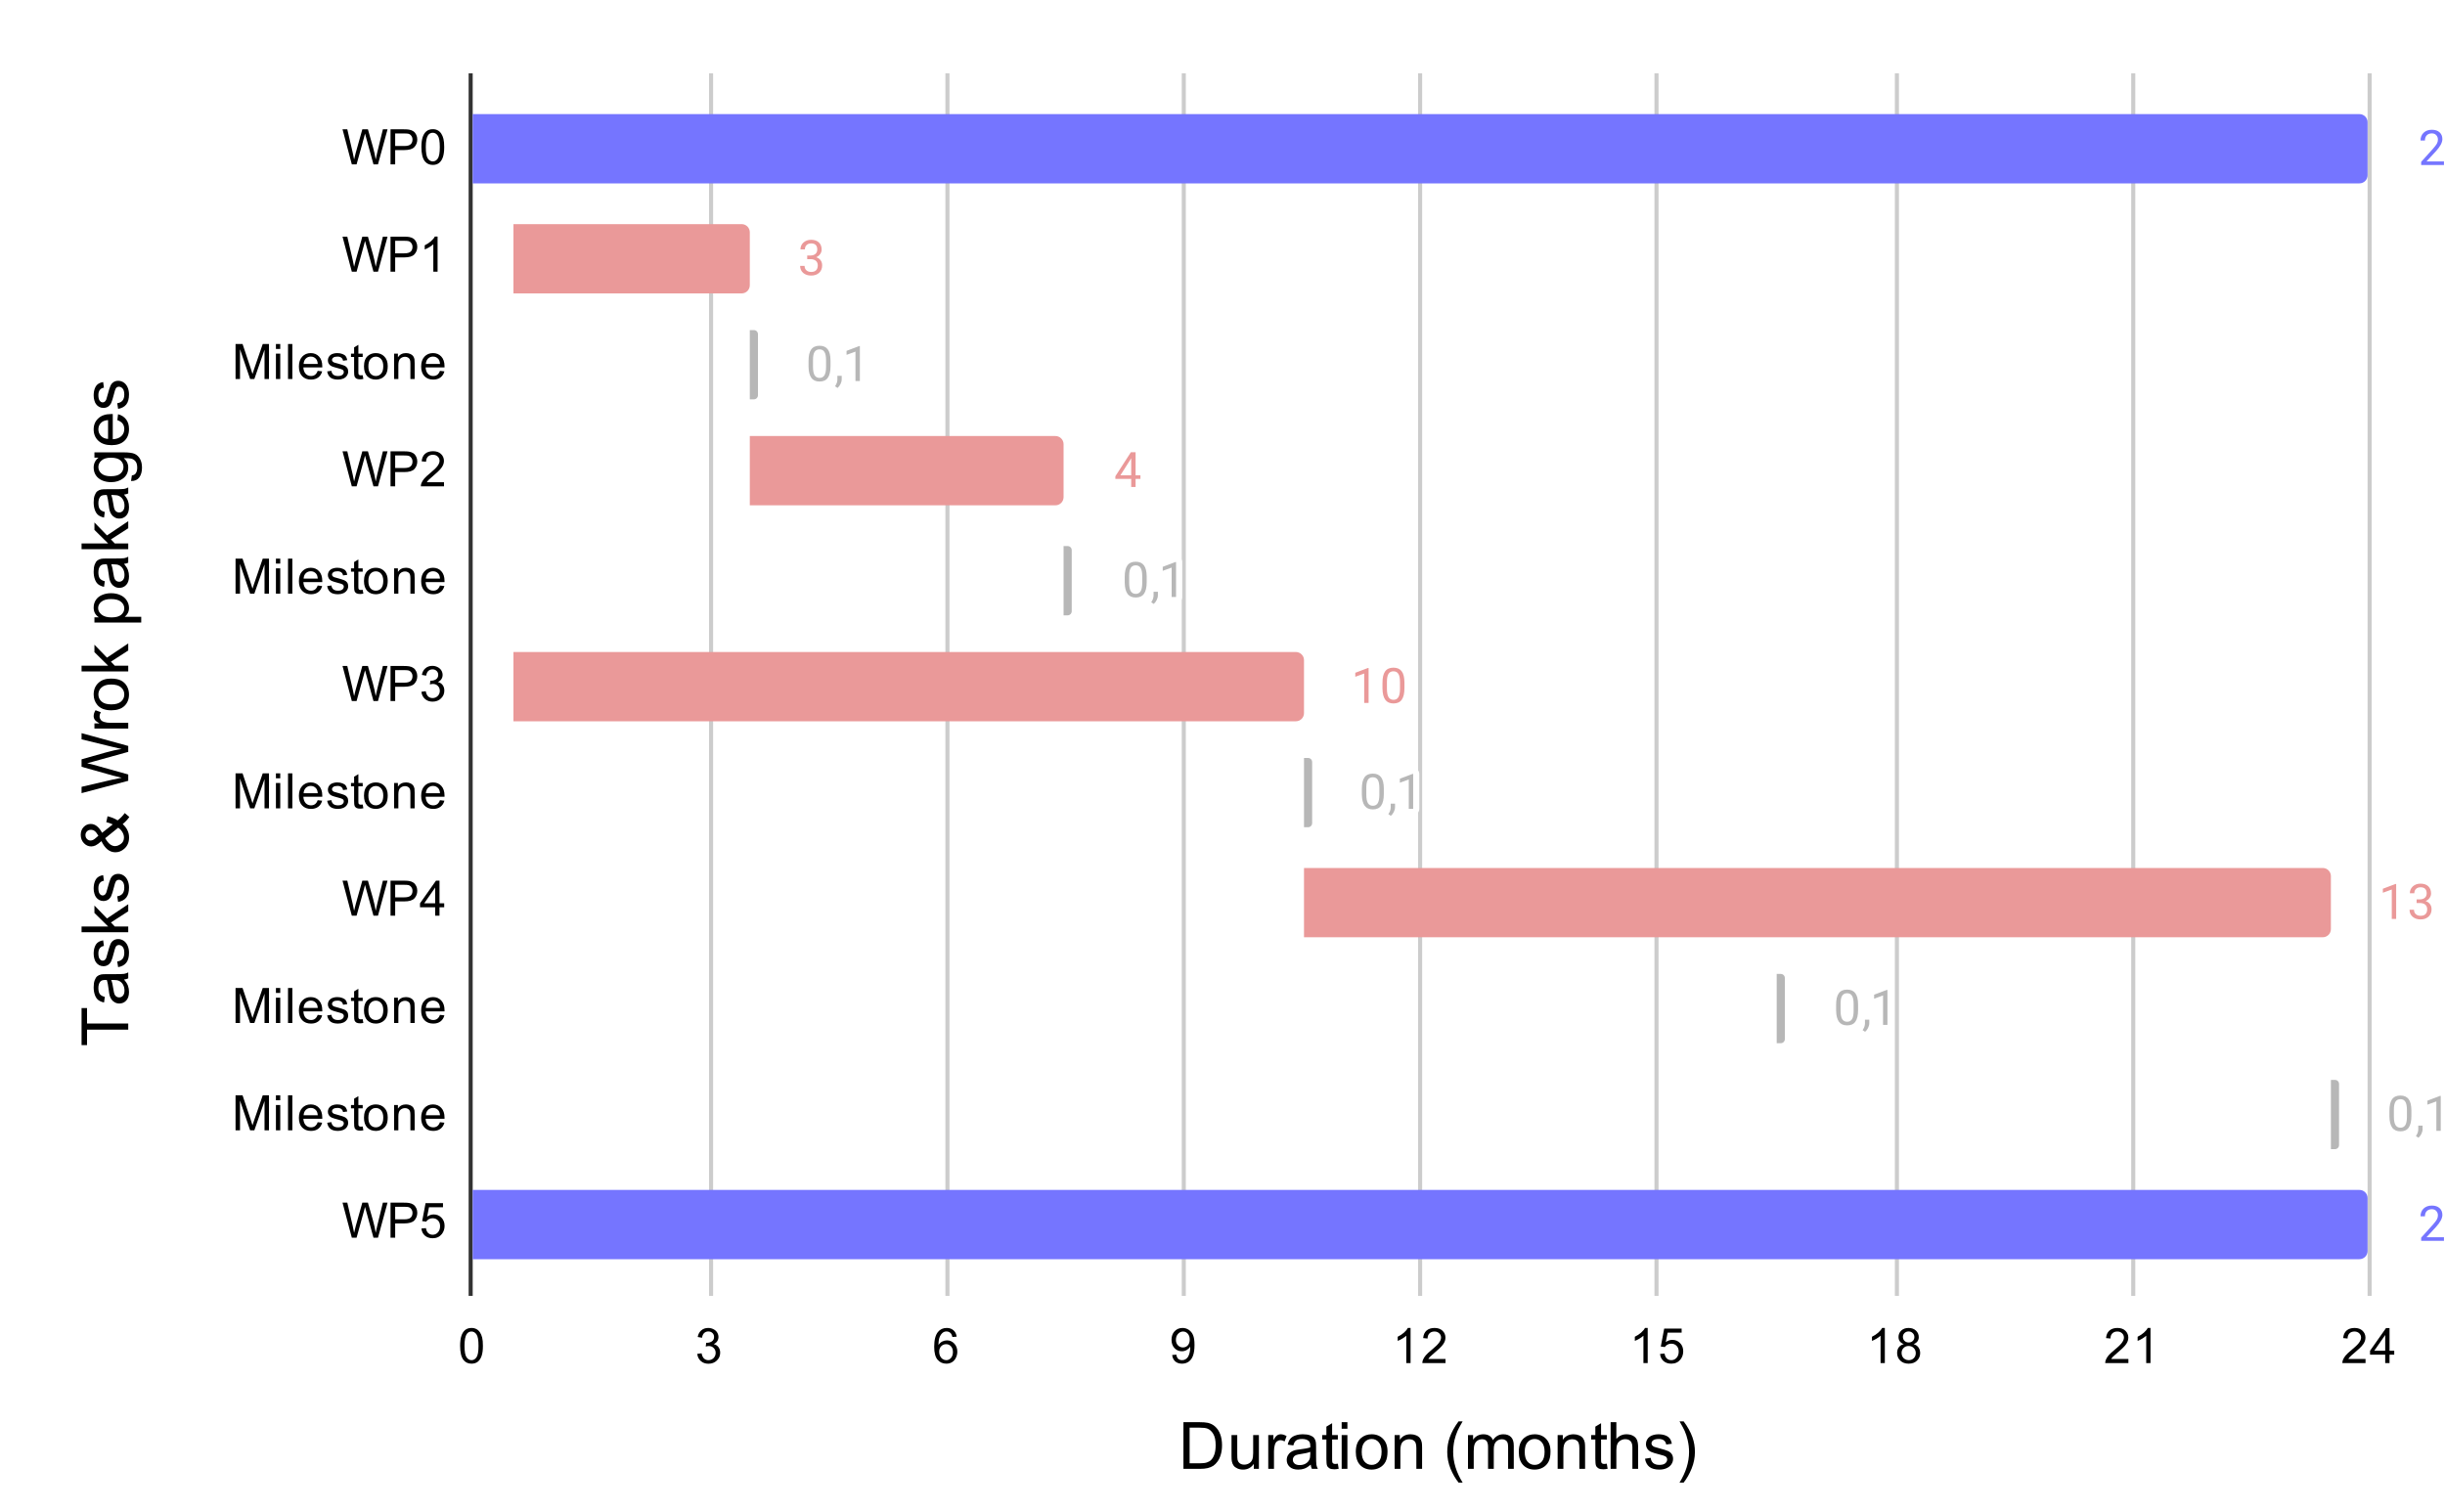 <svg version="1.1" viewBox="0.0 0.0 600.0 371.0" fill="none" stroke="none" stroke-linecap="square" stroke-miterlimit="10" width="600" height="371" xmlns:xlink="http://www.w3.org/1999/xlink" xmlns="http://www.w3.org/2000/svg"><path fill="#ffffff" d="M0 0L600.0 0L600.0 371.0L0 371.0L0 0Z" fill-rule="nonzero"/><path stroke="#333333" stroke-width="1.0" stroke-linecap="butt" d="M115.5 18.5L115.5 317.5" fill-rule="nonzero"/><path stroke="#cccccc" stroke-width="1.0" stroke-linecap="butt" d="M174.5 18.5L174.5 317.5" fill-rule="nonzero"/><path stroke="#cccccc" stroke-width="1.0" stroke-linecap="butt" d="M232.5 18.5L232.5 317.5" fill-rule="nonzero"/><path stroke="#cccccc" stroke-width="1.0" stroke-linecap="butt" d="M290.5 18.5L290.5 317.5" fill-rule="nonzero"/><path stroke="#cccccc" stroke-width="1.0" stroke-linecap="butt" d="M348.5 18.5L348.5 317.5" fill-rule="nonzero"/><path stroke="#cccccc" stroke-width="1.0" stroke-linecap="butt" d="M406.5 18.5L406.5 317.5" fill-rule="nonzero"/><path stroke="#cccccc" stroke-width="1.0" stroke-linecap="butt" d="M465.5 18.5L465.5 317.5" fill-rule="nonzero"/><path stroke="#cccccc" stroke-width="1.0" stroke-linecap="butt" d="M523.5 18.5L523.5 317.5" fill-rule="nonzero"/><path stroke="#cccccc" stroke-width="1.0" stroke-linecap="butt" d="M581.5 18.5L581.5 317.5" fill-rule="nonzero"/><clipPath id="id_0"><path d="M115.914 18.55L581.45 18.55L581.45 317.5L115.914 317.5L115.914 18.55Z" clip-rule="nonzero"/></clipPath><path stroke="#000000" stroke-width="2.0" stroke-linecap="butt" stroke-opacity="0.0" clip-path="url(#id_0)" d="M116.0 45.0L116.0 28.0L116.0 28.0L116.0 45.0Z" fill-rule="nonzero"/><path fill="#000000" fill-opacity="0.0" clip-path="url(#id_0)" d="M116.0 45.0L116.0 28.0L116.0 28.0L116.0 45.0Z" fill-rule="nonzero"/><path stroke="#000000" stroke-width="2.0" stroke-linecap="butt" stroke-opacity="0.0" clip-path="url(#id_0)" d="M116.0 72.0L116.0 55.0L126.0 55.0L126.0 72.0Z" fill-rule="nonzero"/><path fill="#000000" fill-opacity="0.0" clip-path="url(#id_0)" d="M116.0 72.0L116.0 55.0L126.0 55.0L126.0 72.0Z" fill-rule="nonzero"/><path stroke="#000000" stroke-width="2.0" stroke-linecap="butt" stroke-opacity="0.0" clip-path="url(#id_0)" d="M116.0 98.0L116.0 81.0L184.0 81.0L184.0 98.0Z" fill-rule="nonzero"/><path fill="#000000" fill-opacity="0.0" clip-path="url(#id_0)" d="M116.0 98.0L116.0 81.0L184.0 81.0L184.0 98.0Z" fill-rule="nonzero"/><path stroke="#000000" stroke-width="2.0" stroke-linecap="butt" stroke-opacity="0.0" clip-path="url(#id_0)" d="M116.0 124.0L116.0 107.0L184.0 107.0L184.0 124.0Z" fill-rule="nonzero"/><path fill="#000000" fill-opacity="0.0" clip-path="url(#id_0)" d="M116.0 124.0L116.0 107.0L184.0 107.0L184.0 124.0Z" fill-rule="nonzero"/><path stroke="#000000" stroke-width="2.0" stroke-linecap="butt" stroke-opacity="0.0" clip-path="url(#id_0)" d="M116.0 151.0L116.0 134.0L261.0 134.0L261.0 151.0Z" fill-rule="nonzero"/><path fill="#000000" fill-opacity="0.0" clip-path="url(#id_0)" d="M116.0 151.0L116.0 134.0L261.0 134.0L261.0 151.0Z" fill-rule="nonzero"/><path stroke="#000000" stroke-width="2.0" stroke-linecap="butt" stroke-opacity="0.0" clip-path="url(#id_0)" d="M116.0 177.0L116.0 160.0L126.0 160.0L126.0 177.0Z" fill-rule="nonzero"/><path fill="#000000" fill-opacity="0.0" clip-path="url(#id_0)" d="M116.0 177.0L116.0 160.0L126.0 160.0L126.0 177.0Z" fill-rule="nonzero"/><path stroke="#000000" stroke-width="2.0" stroke-linecap="butt" stroke-opacity="0.0" clip-path="url(#id_0)" d="M116.0 203.0L116.0 186.0L320.0 186.0L320.0 203.0Z" fill-rule="nonzero"/><path fill="#000000" fill-opacity="0.0" clip-path="url(#id_0)" d="M116.0 203.0L116.0 186.0L320.0 186.0L320.0 203.0Z" fill-rule="nonzero"/><path stroke="#000000" stroke-width="2.0" stroke-linecap="butt" stroke-opacity="0.0" clip-path="url(#id_0)" d="M116.0 230.0L116.0 213.0L320.0 213.0L320.0 230.0Z" fill-rule="nonzero"/><path fill="#000000" fill-opacity="0.0" clip-path="url(#id_0)" d="M116.0 230.0L116.0 213.0L320.0 213.0L320.0 230.0Z" fill-rule="nonzero"/><path stroke="#000000" stroke-width="2.0" stroke-linecap="butt" stroke-opacity="0.0" clip-path="url(#id_0)" d="M116.0 256.0L116.0 239.0L436.0 239.0L436.0 256.0Z" fill-rule="nonzero"/><path fill="#000000" fill-opacity="0.0" clip-path="url(#id_0)" d="M116.0 256.0L116.0 239.0L436.0 239.0L436.0 256.0Z" fill-rule="nonzero"/><path stroke="#000000" stroke-width="2.0" stroke-linecap="butt" stroke-opacity="0.0" clip-path="url(#id_0)" d="M116.0 282.0L116.0 265.0L572.0 265.0L572.0 282.0Z" fill-rule="nonzero"/><path fill="#000000" fill-opacity="0.0" clip-path="url(#id_0)" d="M116.0 282.0L116.0 265.0L572.0 265.0L572.0 282.0Z" fill-rule="nonzero"/><path stroke="#000000" stroke-width="2.0" stroke-linecap="butt" stroke-opacity="0.0" clip-path="url(#id_0)" d="M116.0 309.0L116.0 292.0L116.0 292.0L116.0 309.0Z" fill-rule="nonzero"/><path fill="#000000" fill-opacity="0.0" clip-path="url(#id_0)" d="M116.0 309.0L116.0 292.0L116.0 292.0L116.0 309.0Z" fill-rule="nonzero"/><path stroke="#000000" stroke-width="2.0" stroke-linecap="butt" stroke-opacity="0.0" clip-path="url(#id_0)" d="M116.0 45.0L116.0 28.0L579.0 28.0C580.105 28.0 581.0 28.895 581.0 30.0L581.0 43.0C581.0 44.105 580.105 45.0 579.0 45.0Z" fill-rule="nonzero"/><path fill="#7575ff" clip-path="url(#id_0)" d="M116.0 45.0L116.0 28.0L579.0 28.0C580.105 28.0 581.0 28.895 581.0 30.0L581.0 43.0C581.0 44.105 580.105 45.0 579.0 45.0Z" fill-rule="nonzero"/><path stroke="#000000" stroke-width="2.0" stroke-linecap="butt" stroke-opacity="0.0" clip-path="url(#id_0)" d="M126.0 72.0L126.0 55.0L182.0 55.0C183.105 55.0 184.0 55.895 184.0 57.0L184.0 70.0C184.0 71.105 183.105 72.0 182.0 72.0Z" fill-rule="nonzero"/><path fill="#ea9999" clip-path="url(#id_0)" d="M126.0 72.0L126.0 55.0L182.0 55.0C183.105 55.0 184.0 55.895 184.0 57.0L184.0 70.0C184.0 71.105 183.105 72.0 182.0 72.0Z" fill-rule="nonzero"/><path stroke="#000000" stroke-width="2.0" stroke-linecap="butt" stroke-opacity="0.0" clip-path="url(#id_0)" d="M184.0 98.0L184.0 81.0L185.0 81.0C185.552 81.0 186.0 81.448 186.0 82.0L186.0 97.0C186.0 97.552 185.552 98.0 185.0 98.0Z" fill-rule="nonzero"/><path fill="#b7b7b7" clip-path="url(#id_0)" d="M184.0 98.0L184.0 81.0L185.0 81.0C185.552 81.0 186.0 81.448 186.0 82.0L186.0 97.0C186.0 97.552 185.552 98.0 185.0 98.0Z" fill-rule="nonzero"/><path stroke="#000000" stroke-width="2.0" stroke-linecap="butt" stroke-opacity="0.0" clip-path="url(#id_0)" d="M184.0 124.0L184.0 107.0L259.0 107.0C260.105 107.0 261.0 107.895 261.0 109.0L261.0 122.0C261.0 123.105 260.105 124.0 259.0 124.0Z" fill-rule="nonzero"/><path fill="#ea9999" clip-path="url(#id_0)" d="M184.0 124.0L184.0 107.0L259.0 107.0C260.105 107.0 261.0 107.895 261.0 109.0L261.0 122.0C261.0 123.105 260.105 124.0 259.0 124.0Z" fill-rule="nonzero"/><path stroke="#000000" stroke-width="2.0" stroke-linecap="butt" stroke-opacity="0.0" clip-path="url(#id_0)" d="M261.0 151.0L261.0 134.0L262.0 134.0C262.552 134.0 263.0 134.448 263.0 135.0L263.0 150.0C263.0 150.552 262.552 151.0 262.0 151.0Z" fill-rule="nonzero"/><path fill="#b7b7b7" clip-path="url(#id_0)" d="M261.0 151.0L261.0 134.0L262.0 134.0C262.552 134.0 263.0 134.448 263.0 135.0L263.0 150.0C263.0 150.552 262.552 151.0 262.0 151.0Z" fill-rule="nonzero"/><path stroke="#000000" stroke-width="2.0" stroke-linecap="butt" stroke-opacity="0.0" clip-path="url(#id_0)" d="M126.0 177.0L126.0 160.0L318.0 160.0C319.105 160.0 320.0 160.895 320.0 162.0L320.0 175.0C320.0 176.105 319.105 177.0 318.0 177.0Z" fill-rule="nonzero"/><path fill="#ea9999" clip-path="url(#id_0)" d="M126.0 177.0L126.0 160.0L318.0 160.0C319.105 160.0 320.0 160.895 320.0 162.0L320.0 175.0C320.0 176.105 319.105 177.0 318.0 177.0Z" fill-rule="nonzero"/><path stroke="#000000" stroke-width="2.0" stroke-linecap="butt" stroke-opacity="0.0" clip-path="url(#id_0)" d="M320.0 203.0L320.0 186.0L321.0 186.0C321.552 186.0 322.0 186.448 322.0 187.0L322.0 202.0C322.0 202.552 321.552 203.0 321.0 203.0Z" fill-rule="nonzero"/><path fill="#b7b7b7" clip-path="url(#id_0)" d="M320.0 203.0L320.0 186.0L321.0 186.0C321.552 186.0 322.0 186.448 322.0 187.0L322.0 202.0C322.0 202.552 321.552 203.0 321.0 203.0Z" fill-rule="nonzero"/><path stroke="#000000" stroke-width="2.0" stroke-linecap="butt" stroke-opacity="0.0" clip-path="url(#id_0)" d="M320.0 230.0L320.0 213.0L570.0 213.0C571.105 213.0 572.0 213.895 572.0 215.0L572.0 228.0C572.0 229.105 571.105 230.0 570.0 230.0Z" fill-rule="nonzero"/><path fill="#ea9999" clip-path="url(#id_0)" d="M320.0 230.0L320.0 213.0L570.0 213.0C571.105 213.0 572.0 213.895 572.0 215.0L572.0 228.0C572.0 229.105 571.105 230.0 570.0 230.0Z" fill-rule="nonzero"/><path stroke="#000000" stroke-width="2.0" stroke-linecap="butt" stroke-opacity="0.0" clip-path="url(#id_0)" d="M436.0 256.0L436.0 239.0L437.0 239.0C437.552 239.0 438.0 239.448 438.0 240.0L438.0 255.0C438.0 255.552 437.552 256.0 437.0 256.0Z" fill-rule="nonzero"/><path fill="#b7b7b7" clip-path="url(#id_0)" d="M436.0 256.0L436.0 239.0L437.0 239.0C437.552 239.0 438.0 239.448 438.0 240.0L438.0 255.0C438.0 255.552 437.552 256.0 437.0 256.0Z" fill-rule="nonzero"/><path stroke="#000000" stroke-width="2.0" stroke-linecap="butt" stroke-opacity="0.0" clip-path="url(#id_0)" d="M572.0 282.0L572.0 265.0L573.0 265.0C573.552 265.0 574.0 265.448 574.0 266.0L574.0 281.0C574.0 281.552 573.552 282.0 573.0 282.0Z" fill-rule="nonzero"/><path fill="#b7b7b7" clip-path="url(#id_0)" d="M572.0 282.0L572.0 265.0L573.0 265.0C573.552 265.0 574.0 265.448 574.0 266.0L574.0 281.0C574.0 281.552 573.552 282.0 573.0 282.0Z" fill-rule="nonzero"/><path stroke="#000000" stroke-width="2.0" stroke-linecap="butt" stroke-opacity="0.0" clip-path="url(#id_0)" d="M116.0 309.0L116.0 292.0L579.0 292.0C580.105 292.0 581.0 292.895 581.0 294.0L581.0 307.0C581.0 308.105 580.105 309.0 579.0 309.0Z" fill-rule="nonzero"/><path fill="#7575ff" clip-path="url(#id_0)" d="M116.0 309.0L116.0 292.0L579.0 292.0C580.105 292.0 581.0 292.895 581.0 294.0L581.0 307.0C581.0 308.105 580.105 309.0 579.0 309.0Z" fill-rule="nonzero"/><path stroke="#ffffff" stroke-width="3.0" stroke-linejoin="round" stroke-linecap="round" d="M599.747 40.5L594.153 40.5L594.153 39.719L597.106 36.438Q597.763 35.688 598.013 35.234Q598.263 34.766 598.263 34.266Q598.263 33.594 597.856 33.172Q597.466 32.734 596.778 32.734Q595.981 32.734 595.528 33.203Q595.075 33.656 595.075 34.484L593.997 34.484Q593.997 33.297 594.747 32.578Q595.513 31.844 596.778 31.844Q597.981 31.844 598.669 32.469Q599.356 33.094 599.356 34.141Q599.356 35.391 597.747 37.141L595.466 39.609L599.747 39.609L599.747 40.5ZM605.731 37.641L606.919 37.641L606.919 38.516L605.731 38.516L605.731 40.5L604.653 40.5L604.653 38.516L600.763 38.516L600.763 37.875L604.575 31.969L605.731 31.969L605.731 37.641ZM601.997 37.641L604.653 37.641L604.653 33.453L604.513 33.688L601.997 37.641Z" fill-rule="nonzero"/><path fill="#7575ff" d="M599.747 40.5L594.153 40.5L594.153 39.719L597.106 36.438Q597.763 35.688 598.013 35.234Q598.263 34.766 598.263 34.266Q598.263 33.594 597.856 33.172Q597.466 32.734 596.778 32.734Q595.981 32.734 595.528 33.203Q595.075 33.656 595.075 34.484L593.997 34.484Q593.997 33.297 594.747 32.578Q595.513 31.844 596.778 31.844Q597.981 31.844 598.669 32.469Q599.356 33.094 599.356 34.141Q599.356 35.391 597.747 37.141L595.466 39.609L599.747 39.609L599.747 40.5ZM605.731 37.641L606.919 37.641L606.919 38.516L605.731 38.516L605.731 40.5L604.653 40.5L604.653 38.516L600.763 38.516L600.763 37.875L604.575 31.969L605.731 31.969L605.731 37.641ZM601.997 37.641L604.653 37.641L604.653 33.453L604.513 33.688L601.997 37.641Z" fill-rule="nonzero"/><path stroke="#ffffff" stroke-width="3.0" stroke-linejoin="round" stroke-linecap="round" d="M198.086 62.703L198.898 62.703Q199.679 62.688 200.117 62.297Q200.554 61.906 200.554 61.234Q200.554 59.734 199.054 59.734Q198.351 59.734 197.929 60.141Q197.523 60.547 197.523 61.203L196.429 61.203Q196.429 60.188 197.164 59.516Q197.914 58.844 199.054 58.844Q200.257 58.844 200.945 59.484Q201.632 60.125 201.632 61.266Q201.632 61.828 201.273 62.344Q200.914 62.859 200.289 63.125Q200.992 63.344 201.367 63.859Q201.757 64.375 201.757 65.125Q201.757 66.266 201.007 66.953Q200.257 67.625 199.054 67.625Q197.867 67.625 197.101 66.969Q196.351 66.312 196.351 65.25L197.445 65.25Q197.445 65.922 197.882 66.328Q198.32 66.734 199.07 66.734Q199.851 66.734 200.257 66.328Q200.679 65.906 200.679 65.141Q200.679 64.406 200.226 64.016Q199.773 63.609 198.898 63.594L198.086 63.594L198.086 62.703Z" fill-rule="nonzero"/><path fill="#ea9999" d="M198.086 62.703L198.898 62.703Q199.679 62.688 200.117 62.297Q200.554 61.906 200.554 61.234Q200.554 59.734 199.054 59.734Q198.351 59.734 197.929 60.141Q197.523 60.547 197.523 61.203L196.429 61.203Q196.429 60.188 197.164 59.516Q197.914 58.844 199.054 58.844Q200.257 58.844 200.945 59.484Q201.632 60.125 201.632 61.266Q201.632 61.828 201.273 62.344Q200.914 62.859 200.289 63.125Q200.992 63.344 201.367 63.859Q201.757 64.375 201.757 65.125Q201.757 66.266 201.007 66.953Q200.257 67.625 199.054 67.625Q197.867 67.625 197.101 66.969Q196.351 66.312 196.351 65.25L197.445 65.25Q197.445 65.922 197.882 66.328Q198.32 66.734 199.07 66.734Q199.851 66.734 200.257 66.328Q200.679 65.906 200.679 65.141Q200.679 64.406 200.226 64.016Q199.773 63.609 198.898 63.594L198.086 63.594L198.086 62.703Z" fill-rule="nonzero"/><path stroke="#ffffff" stroke-width="3.0" stroke-linejoin="round" stroke-linecap="round" d="M203.807 89.859Q203.807 91.766 203.15 92.703Q202.51 93.625 201.119 93.625Q199.76 93.625 199.103 92.719Q198.447 91.812 198.416 90.0L198.416 88.562Q198.416 86.672 199.057 85.766Q199.713 84.844 201.103 84.844Q202.478 84.844 203.135 85.734Q203.791 86.609 203.807 88.453L203.807 89.859ZM202.713 88.375Q202.713 87.0 202.322 86.375Q201.947 85.734 201.103 85.734Q200.275 85.734 199.885 86.375Q199.51 87.0 199.51 88.297L199.51 90.031Q199.51 91.406 199.9 92.078Q200.307 92.734 201.119 92.734Q201.916 92.734 202.307 92.109Q202.697 91.484 202.713 90.156L202.713 88.375ZM205.525 95.203L204.916 94.781Q205.463 94.016 205.494 93.188L205.494 92.219L206.557 92.219L206.557 93.062Q206.557 93.656 206.26 94.25Q205.963 94.844 205.525 95.203ZM211.01 93.5L209.932 93.5L209.932 86.281L207.744 87.078L207.744 86.094L210.853 84.922L211.01 84.922L211.01 93.5Z" fill-rule="nonzero"/><path fill="#b7b7b7" d="M203.807 89.859Q203.807 91.766 203.15 92.703Q202.51 93.625 201.119 93.625Q199.76 93.625 199.103 92.719Q198.447 91.812 198.416 90.0L198.416 88.562Q198.416 86.672 199.057 85.766Q199.713 84.844 201.103 84.844Q202.478 84.844 203.135 85.734Q203.791 86.609 203.807 88.453L203.807 89.859ZM202.713 88.375Q202.713 87.0 202.322 86.375Q201.947 85.734 201.103 85.734Q200.275 85.734 199.885 86.375Q199.51 87.0 199.51 88.297L199.51 90.031Q199.51 91.406 199.9 92.078Q200.307 92.734 201.119 92.734Q201.916 92.734 202.307 92.109Q202.697 91.484 202.713 90.156L202.713 88.375ZM205.525 95.203L204.916 94.781Q205.463 94.016 205.494 93.188L205.494 92.219L206.557 92.219L206.557 93.062Q206.557 93.656 206.26 94.25Q205.963 94.844 205.525 95.203ZM211.01 93.5L209.932 93.5L209.932 86.281L207.744 87.078L207.744 86.094L210.853 84.922L211.01 84.922L211.01 93.5Z" fill-rule="nonzero"/><path stroke="#ffffff" stroke-width="3.0" stroke-linejoin="round" stroke-linecap="round" d="M278.675 116.641L279.863 116.641L279.863 117.516L278.675 117.516L278.675 119.5L277.597 119.5L277.597 117.516L273.706 117.516L273.706 116.875L277.519 110.969L278.675 110.969L278.675 116.641ZM274.941 116.641L277.597 116.641L277.597 112.453L277.456 112.688L274.941 116.641Z" fill-rule="nonzero"/><path fill="#ea9999" d="M278.675 116.641L279.863 116.641L279.863 117.516L278.675 117.516L278.675 119.5L277.597 119.5L277.597 117.516L273.706 117.516L273.706 116.875L277.519 110.969L278.675 110.969L278.675 116.641ZM274.941 116.641L277.597 116.641L277.597 112.453L277.456 112.688L274.941 116.641Z" fill-rule="nonzero"/><path stroke="#ffffff" stroke-width="3.0" stroke-linejoin="round" stroke-linecap="round" d="M281.396 142.859Q281.396 144.766 280.74 145.703Q280.099 146.625 278.709 146.625Q277.349 146.625 276.693 145.719Q276.037 144.812 276.005 143.0L276.005 141.562Q276.005 139.672 276.646 138.766Q277.302 137.844 278.693 137.844Q280.068 137.844 280.724 138.734Q281.38 139.609 281.396 141.453L281.396 142.859ZM280.302 141.375Q280.302 140.0 279.912 139.375Q279.537 138.734 278.693 138.734Q277.865 138.734 277.474 139.375Q277.099 140.0 277.099 141.297L277.099 143.031Q277.099 144.406 277.49 145.078Q277.896 145.734 278.709 145.734Q279.505 145.734 279.896 145.109Q280.287 144.484 280.302 143.156L280.302 141.375ZM283.115 148.203L282.505 147.781Q283.052 147.016 283.084 146.188L283.084 145.219L284.146 145.219L284.146 146.062Q284.146 146.656 283.849 147.25Q283.552 147.844 283.115 148.203ZM288.599 146.5L287.521 146.5L287.521 139.281L285.334 140.078L285.334 139.094L288.443 137.922L288.599 137.922L288.599 146.5Z" fill-rule="nonzero"/><path fill="#b7b7b7" d="M281.396 142.859Q281.396 144.766 280.74 145.703Q280.099 146.625 278.709 146.625Q277.349 146.625 276.693 145.719Q276.037 144.812 276.005 143.0L276.005 141.562Q276.005 139.672 276.646 138.766Q277.302 137.844 278.693 137.844Q280.068 137.844 280.724 138.734Q281.38 139.609 281.396 141.453L281.396 142.859ZM280.302 141.375Q280.302 140.0 279.912 139.375Q279.537 138.734 278.693 138.734Q277.865 138.734 277.474 139.375Q277.099 140.0 277.099 141.297L277.099 143.031Q277.099 144.406 277.49 145.078Q277.896 145.734 278.709 145.734Q279.505 145.734 279.896 145.109Q280.287 144.484 280.302 143.156L280.302 141.375ZM283.115 148.203L282.505 147.781Q283.052 147.016 283.084 146.188L283.084 145.219L284.146 145.219L284.146 146.062Q284.146 146.656 283.849 147.25Q283.552 147.844 283.115 148.203ZM288.599 146.5L287.521 146.5L287.521 139.281L285.334 140.078L285.334 139.094L288.443 137.922L288.599 137.922L288.599 146.5Z" fill-rule="nonzero"/><path stroke="#ffffff" stroke-width="3.0" stroke-linejoin="round" stroke-linecap="round" d="M335.851 172.5L334.773 172.5L334.773 165.281L332.586 166.078L332.586 165.094L335.695 163.922L335.851 163.922L335.851 172.5ZM344.648 168.859Q344.648 170.766 343.992 171.703Q343.351 172.625 341.961 172.625Q340.601 172.625 339.945 171.719Q339.289 170.812 339.258 169.0L339.258 167.562Q339.258 165.672 339.898 164.766Q340.555 163.844 341.945 163.844Q343.32 163.844 343.976 164.734Q344.633 165.609 344.648 167.453L344.648 168.859ZM343.555 167.375Q343.555 166.0 343.164 165.375Q342.789 164.734 341.945 164.734Q341.117 164.734 340.726 165.375Q340.351 166.0 340.351 167.297L340.351 169.031Q340.351 170.406 340.742 171.078Q341.148 171.734 341.961 171.734Q342.758 171.734 343.148 171.109Q343.539 170.484 343.555 169.156L343.555 167.375Z" fill-rule="nonzero"/><path fill="#ea9999" d="M335.851 172.5L334.773 172.5L334.773 165.281L332.586 166.078L332.586 165.094L335.695 163.922L335.851 163.922L335.851 172.5ZM344.648 168.859Q344.648 170.766 343.992 171.703Q343.351 172.625 341.961 172.625Q340.601 172.625 339.945 171.719Q339.289 170.812 339.258 169.0L339.258 167.562Q339.258 165.672 339.898 164.766Q340.555 163.844 341.945 163.844Q343.32 163.844 343.976 164.734Q344.633 165.609 344.648 167.453L344.648 168.859ZM343.555 167.375Q343.555 166.0 343.164 165.375Q342.789 164.734 341.945 164.734Q341.117 164.734 340.726 165.375Q340.351 166.0 340.351 167.297L340.351 169.031Q340.351 170.406 340.742 171.078Q341.148 171.734 341.961 171.734Q342.758 171.734 343.148 171.109Q343.539 170.484 343.555 169.156L343.555 167.375Z" fill-rule="nonzero"/><path stroke="#ffffff" stroke-width="3.0" stroke-linejoin="round" stroke-linecap="round" d="M339.588 194.859Q339.588 196.766 338.932 197.703Q338.291 198.625 336.901 198.625Q335.541 198.625 334.885 197.719Q334.229 196.812 334.197 195.0L334.197 193.562Q334.197 191.672 334.838 190.766Q335.494 189.844 336.885 189.844Q338.26 189.844 338.916 190.734Q339.572 191.609 339.588 193.453L339.588 194.859ZM338.494 193.375Q338.494 192.0 338.104 191.375Q337.729 190.734 336.885 190.734Q336.057 190.734 335.666 191.375Q335.291 192.0 335.291 193.297L335.291 195.031Q335.291 196.406 335.682 197.078Q336.088 197.734 336.901 197.734Q337.697 197.734 338.088 197.109Q338.479 196.484 338.494 195.156L338.494 193.375ZM341.307 200.203L340.697 199.781Q341.244 199.016 341.276 198.188L341.276 197.219L342.338 197.219L342.338 198.062Q342.338 198.656 342.041 199.25Q341.744 199.844 341.307 200.203ZM346.791 198.5L345.713 198.5L345.713 191.281L343.526 192.078L343.526 191.094L346.635 189.922L346.791 189.922L346.791 198.5Z" fill-rule="nonzero"/><path fill="#b7b7b7" d="M339.588 194.859Q339.588 196.766 338.932 197.703Q338.291 198.625 336.901 198.625Q335.541 198.625 334.885 197.719Q334.229 196.812 334.197 195.0L334.197 193.562Q334.197 191.672 334.838 190.766Q335.494 189.844 336.885 189.844Q338.26 189.844 338.916 190.734Q339.572 191.609 339.588 193.453L339.588 194.859ZM338.494 193.375Q338.494 192.0 338.104 191.375Q337.729 190.734 336.885 190.734Q336.057 190.734 335.666 191.375Q335.291 192.0 335.291 193.297L335.291 195.031Q335.291 196.406 335.682 197.078Q336.088 197.734 336.901 197.734Q337.697 197.734 338.088 197.109Q338.479 196.484 338.494 195.156L338.494 193.375ZM341.307 200.203L340.697 199.781Q341.244 199.016 341.276 198.188L341.276 197.219L342.338 197.219L342.338 198.062Q342.338 198.656 342.041 199.25Q341.744 199.844 341.307 200.203ZM346.791 198.5L345.713 198.5L345.713 191.281L343.526 192.078L343.526 191.094L346.635 189.922L346.791 189.922L346.791 198.5Z" fill-rule="nonzero"/><path stroke="#ffffff" stroke-width="3.0" stroke-linejoin="round" stroke-linecap="round" d="M588.017 225.5L586.939 225.5L586.939 218.281L584.751 219.078L584.751 218.094L587.861 216.922L588.017 216.922L588.017 225.5ZM593.033 220.703L593.845 220.703Q594.626 220.688 595.064 220.297Q595.501 219.906 595.501 219.234Q595.501 217.734 594.001 217.734Q593.298 217.734 592.876 218.141Q592.47 218.547 592.47 219.203L591.376 219.203Q591.376 218.188 592.111 217.516Q592.861 216.844 594.001 216.844Q595.204 216.844 595.892 217.484Q596.579 218.125 596.579 219.266Q596.579 219.828 596.22 220.344Q595.861 220.859 595.236 221.125Q595.939 221.344 596.314 221.859Q596.704 222.375 596.704 223.125Q596.704 224.266 595.954 224.953Q595.204 225.625 594.001 225.625Q592.814 225.625 592.048 224.969Q591.298 224.312 591.298 223.25L592.392 223.25Q592.392 223.922 592.829 224.328Q593.267 224.734 594.017 224.734Q594.798 224.734 595.204 224.328Q595.626 223.906 595.626 223.141Q595.626 222.406 595.173 222.016Q594.72 221.609 593.845 221.594L593.033 221.594L593.033 220.703Z" fill-rule="nonzero"/><path fill="#ea9999" d="M588.017 225.5L586.939 225.5L586.939 218.281L584.751 219.078L584.751 218.094L587.861 216.922L588.017 216.922L588.017 225.5ZM593.033 220.703L593.845 220.703Q594.626 220.688 595.064 220.297Q595.501 219.906 595.501 219.234Q595.501 217.734 594.001 217.734Q593.298 217.734 592.876 218.141Q592.47 218.547 592.47 219.203L591.376 219.203Q591.376 218.188 592.111 217.516Q592.861 216.844 594.001 216.844Q595.204 216.844 595.892 217.484Q596.579 218.125 596.579 219.266Q596.579 219.828 596.22 220.344Q595.861 220.859 595.236 221.125Q595.939 221.344 596.314 221.859Q596.704 222.375 596.704 223.125Q596.704 224.266 595.954 224.953Q595.204 225.625 594.001 225.625Q592.814 225.625 592.048 224.969Q591.298 224.312 591.298 223.25L592.392 223.25Q592.392 223.922 592.829 224.328Q593.267 224.734 594.017 224.734Q594.798 224.734 595.204 224.328Q595.626 223.906 595.626 223.141Q595.626 222.406 595.173 222.016Q594.72 221.609 593.845 221.594L593.033 221.594L593.033 220.703Z" fill-rule="nonzero"/><path stroke="#ffffff" stroke-width="3.0" stroke-linejoin="round" stroke-linecap="round" d="M455.972 247.859Q455.972 249.766 455.316 250.703Q454.675 251.625 453.285 251.625Q451.925 251.625 451.269 250.719Q450.613 249.812 450.581 248.0L450.581 246.562Q450.581 244.672 451.222 243.766Q451.878 242.844 453.269 242.844Q454.644 242.844 455.3 243.734Q455.956 244.609 455.972 246.453L455.972 247.859ZM454.878 246.375Q454.878 245.0 454.488 244.375Q454.113 243.734 453.269 243.734Q452.441 243.734 452.05 244.375Q451.675 245.0 451.675 246.297L451.675 248.031Q451.675 249.406 452.066 250.078Q452.472 250.734 453.285 250.734Q454.081 250.734 454.472 250.109Q454.863 249.484 454.878 248.156L454.878 246.375ZM457.691 253.203L457.081 252.781Q457.628 252.016 457.66 251.188L457.66 250.219L458.722 250.219L458.722 251.062Q458.722 251.656 458.425 252.25Q458.128 252.844 457.691 253.203ZM463.175 251.5L462.097 251.5L462.097 244.281L459.91 245.078L459.91 244.094L463.019 242.922L463.175 242.922L463.175 251.5Z" fill-rule="nonzero"/><path fill="#b7b7b7" d="M455.972 247.859Q455.972 249.766 455.316 250.703Q454.675 251.625 453.285 251.625Q451.925 251.625 451.269 250.719Q450.613 249.812 450.581 248.0L450.581 246.562Q450.581 244.672 451.222 243.766Q451.878 242.844 453.269 242.844Q454.644 242.844 455.3 243.734Q455.956 244.609 455.972 246.453L455.972 247.859ZM454.878 246.375Q454.878 245.0 454.488 244.375Q454.113 243.734 453.269 243.734Q452.441 243.734 452.05 244.375Q451.675 245.0 451.675 246.297L451.675 248.031Q451.675 249.406 452.066 250.078Q452.472 250.734 453.285 250.734Q454.081 250.734 454.472 250.109Q454.863 249.484 454.878 248.156L454.878 246.375ZM457.691 253.203L457.081 252.781Q457.628 252.016 457.66 251.188L457.66 250.219L458.722 250.219L458.722 251.062Q458.722 251.656 458.425 252.25Q458.128 252.844 457.691 253.203ZM463.175 251.5L462.097 251.5L462.097 244.281L459.91 245.078L459.91 244.094L463.019 242.922L463.175 242.922L463.175 251.5Z" fill-rule="nonzero"/><path stroke="#ffffff" stroke-width="3.0" stroke-linejoin="round" stroke-linecap="round" d="M591.754 273.859Q591.754 275.766 591.097 276.703Q590.457 277.625 589.066 277.625Q587.707 277.625 587.05 276.719Q586.394 275.812 586.363 274.0L586.363 272.562Q586.363 270.672 587.004 269.766Q587.66 268.844 589.05 268.844Q590.425 268.844 591.082 269.734Q591.738 270.609 591.754 272.453L591.754 273.859ZM590.66 272.375Q590.66 271.0 590.269 270.375Q589.894 269.734 589.05 269.734Q588.222 269.734 587.832 270.375Q587.457 271.0 587.457 272.297L587.457 274.031Q587.457 275.406 587.847 276.078Q588.254 276.734 589.066 276.734Q589.863 276.734 590.254 276.109Q590.644 275.484 590.66 274.156L590.66 272.375ZM593.472 279.203L592.863 278.781Q593.41 278.016 593.441 277.188L593.441 276.219L594.504 276.219L594.504 277.062Q594.504 277.656 594.207 278.25Q593.91 278.844 593.472 279.203ZM598.957 277.5L597.879 277.5L597.879 270.281L595.691 271.078L595.691 270.094L598.8 268.922L598.957 268.922L598.957 277.5Z" fill-rule="nonzero"/><path fill="#b7b7b7" d="M591.754 273.859Q591.754 275.766 591.097 276.703Q590.457 277.625 589.066 277.625Q587.707 277.625 587.05 276.719Q586.394 275.812 586.363 274.0L586.363 272.562Q586.363 270.672 587.004 269.766Q587.66 268.844 589.05 268.844Q590.425 268.844 591.082 269.734Q591.738 270.609 591.754 272.453L591.754 273.859ZM590.66 272.375Q590.66 271.0 590.269 270.375Q589.894 269.734 589.05 269.734Q588.222 269.734 587.832 270.375Q587.457 271.0 587.457 272.297L587.457 274.031Q587.457 275.406 587.847 276.078Q588.254 276.734 589.066 276.734Q589.863 276.734 590.254 276.109Q590.644 275.484 590.66 274.156L590.66 272.375ZM593.472 279.203L592.863 278.781Q593.41 278.016 593.441 277.188L593.441 276.219L594.504 276.219L594.504 277.062Q594.504 277.656 594.207 278.25Q593.91 278.844 593.472 279.203ZM598.957 277.5L597.879 277.5L597.879 270.281L595.691 271.078L595.691 270.094L598.8 268.922L598.957 268.922L598.957 277.5Z" fill-rule="nonzero"/><path stroke="#ffffff" stroke-width="3.0" stroke-linejoin="round" stroke-linecap="round" d="M599.747 304.5L594.153 304.5L594.153 303.719L597.106 300.438Q597.763 299.688 598.013 299.234Q598.263 298.766 598.263 298.266Q598.263 297.594 597.856 297.172Q597.466 296.734 596.778 296.734Q595.981 296.734 595.528 297.203Q595.075 297.656 595.075 298.484L593.997 298.484Q593.997 297.297 594.747 296.578Q595.513 295.844 596.778 295.844Q597.981 295.844 598.669 296.469Q599.356 297.094 599.356 298.141Q599.356 299.391 597.747 301.141L595.466 303.609L599.747 303.609L599.747 304.5ZM605.731 301.641L606.919 301.641L606.919 302.516L605.731 302.516L605.731 304.5L604.653 304.5L604.653 302.516L600.763 302.516L600.763 301.875L604.575 295.969L605.731 295.969L605.731 301.641ZM601.997 301.641L604.653 301.641L604.653 297.453L604.513 297.688L601.997 301.641Z" fill-rule="nonzero"/><path fill="#7575ff" d="M599.747 304.5L594.153 304.5L594.153 303.719L597.106 300.438Q597.763 299.688 598.013 299.234Q598.263 298.766 598.263 298.266Q598.263 297.594 597.856 297.172Q597.466 296.734 596.778 296.734Q595.981 296.734 595.528 297.203Q595.075 297.656 595.075 298.484L593.997 298.484Q593.997 297.297 594.747 296.578Q595.513 295.844 596.778 295.844Q597.981 295.844 598.669 296.469Q599.356 297.094 599.356 298.141Q599.356 299.391 597.747 301.141L595.466 303.609L599.747 303.609L599.747 304.5ZM605.731 301.641L606.919 301.641L606.919 302.516L605.731 302.516L605.731 304.5L604.653 304.5L604.653 302.516L600.763 302.516L600.763 301.875L604.575 295.969L605.731 295.969L605.731 301.641ZM601.997 301.641L604.653 301.641L604.653 297.453L604.513 297.688L601.997 301.641Z" fill-rule="nonzero"/><path fill="#000000" d="M290.416 360.45L290.416 348.997L294.369 348.997Q295.697 348.997 296.401 349.153Q297.385 349.387 298.088 349.981Q298.994 350.747 299.432 351.934Q299.885 353.122 299.885 354.653Q299.885 355.966 299.572 356.981Q299.276 357.981 298.791 358.637Q298.322 359.294 297.76 359.684Q297.197 360.059 296.385 360.262Q295.588 360.45 294.557 360.45L290.416 360.45ZM291.932 359.091L294.385 359.091Q295.51 359.091 296.151 358.887Q296.807 358.669 297.182 358.294Q297.729 357.747 298.026 356.841Q298.322 355.934 298.322 354.637Q298.322 352.841 297.729 351.872Q297.151 350.903 296.307 350.575Q295.697 350.341 294.338 350.341L291.932 350.341L291.932 359.091ZM307.682 360.45L307.682 359.231Q306.713 360.637 305.041 360.637Q304.307 360.637 303.666 360.356Q303.041 360.075 302.729 359.653Q302.416 359.216 302.291 358.606Q302.213 358.184 302.213 357.294L302.213 352.153L303.619 352.153L303.619 356.747Q303.619 357.856 303.697 358.231Q303.838 358.794 304.26 359.106Q304.697 359.419 305.322 359.419Q305.963 359.419 306.51 359.106Q307.072 358.778 307.291 358.216Q307.526 357.653 307.526 356.591L307.526 352.153L308.932 352.153L308.932 360.45L307.682 360.45ZM311.229 360.45L311.229 352.153L312.494 352.153L312.494 353.403Q312.979 352.528 313.385 352.247Q313.791 351.966 314.291 351.966Q314.994 351.966 315.729 352.419L315.244 353.716Q314.729 353.419 314.213 353.419Q313.76 353.419 313.385 353.7Q313.026 353.966 312.869 354.466Q312.635 355.216 312.635 356.106L312.635 360.45L311.229 360.45ZM321.651 359.419Q320.869 360.091 320.151 360.372Q319.432 360.637 318.604 360.637Q317.229 360.637 316.494 359.966Q315.76 359.294 315.76 358.262Q315.76 357.653 316.041 357.153Q316.322 356.637 316.76 356.341Q317.213 356.028 317.776 355.872Q318.197 355.762 319.026 355.669Q320.729 355.466 321.541 355.184Q321.541 354.887 321.541 354.809Q321.541 353.95 321.151 353.606Q320.604 353.122 319.541 353.122Q318.557 353.122 318.072 353.481Q317.604 353.825 317.385 354.7L316.01 354.512Q316.197 353.637 316.619 353.091Q317.057 352.544 317.869 352.262Q318.682 351.966 319.744 351.966Q320.807 351.966 321.463 352.216Q322.135 352.466 322.447 352.841Q322.76 353.216 322.885 353.794Q322.963 354.153 322.963 355.091L322.963 356.966Q322.963 358.934 323.041 359.45Q323.135 359.966 323.401 360.45L321.932 360.45Q321.713 360.012 321.651 359.419ZM321.541 356.278Q320.776 356.591 319.244 356.809Q318.369 356.934 318.01 357.091Q317.651 357.247 317.447 357.559Q317.26 357.856 317.26 358.216Q317.26 358.778 317.682 359.153Q318.119 359.528 318.932 359.528Q319.744 359.528 320.369 359.184Q321.01 358.825 321.307 358.2Q321.541 357.731 321.541 356.794L321.541 356.278ZM328.307 359.184L328.51 360.434Q327.916 360.559 327.447 360.559Q326.682 360.559 326.26 360.325Q325.838 360.075 325.666 359.684Q325.494 359.278 325.494 358.012L325.494 353.247L324.463 353.247L324.463 352.153L325.494 352.153L325.494 350.091L326.901 349.247L326.901 352.153L328.307 352.153L328.307 353.247L326.901 353.247L326.901 358.091Q326.901 358.7 326.963 358.872Q327.041 359.044 327.213 359.153Q327.385 359.247 327.697 359.247Q327.932 359.247 328.307 359.184ZM329.244 350.606L329.244 348.997L330.651 348.997L330.651 350.606L329.244 350.606ZM329.244 360.45L329.244 352.153L330.651 352.153L330.651 360.45L329.244 360.45ZM332.713 356.294Q332.713 353.997 333.994 352.887Q335.072 351.966 336.604 351.966Q338.322 351.966 339.401 353.091Q340.494 354.2 340.494 356.184Q340.494 357.778 340.01 358.7Q339.526 359.622 338.604 360.137Q337.697 360.637 336.604 360.637Q334.869 360.637 333.791 359.528Q332.713 358.403 332.713 356.294ZM334.166 356.294Q334.166 357.887 334.854 358.684Q335.557 359.481 336.604 359.481Q337.651 359.481 338.338 358.684Q339.041 357.887 339.041 356.247Q339.041 354.716 338.338 353.919Q337.651 353.122 336.604 353.122Q335.557 353.122 334.854 353.919Q334.166 354.7 334.166 356.294ZM342.244 360.45L342.244 352.153L343.51 352.153L343.51 353.325Q344.416 351.966 346.151 351.966Q346.901 351.966 347.526 352.231Q348.151 352.497 348.463 352.934Q348.776 353.372 348.901 353.981Q348.979 354.372 348.979 355.341L348.979 360.45L347.572 360.45L347.572 355.403Q347.572 354.544 347.401 354.122Q347.244 353.684 346.822 353.434Q346.416 353.184 345.854 353.184Q344.947 353.184 344.291 353.762Q343.651 354.325 343.651 355.919L343.651 360.45L342.244 360.45ZM357.932 363.825Q356.76 362.356 355.947 360.387Q355.151 358.403 355.151 356.294Q355.151 354.434 355.76 352.731Q356.463 350.762 357.932 348.794L358.932 348.794Q357.994 350.419 357.682 351.122Q357.213 352.2 356.932 353.372Q356.604 354.825 356.604 356.309Q356.604 360.059 358.932 363.825L357.932 363.825ZM360.244 360.45L360.244 352.153L361.494 352.153L361.494 353.309Q361.885 352.7 362.526 352.341Q363.182 351.966 364.01 351.966Q364.932 351.966 365.526 352.356Q366.119 352.731 366.354 353.419Q367.338 351.966 368.916 351.966Q370.151 351.966 370.807 352.653Q371.479 353.325 371.479 354.747L371.479 360.45L370.088 360.45L370.088 355.216Q370.088 354.372 369.947 354.012Q369.807 353.637 369.447 353.419Q369.088 353.184 368.604 353.184Q367.729 353.184 367.151 353.762Q366.572 354.341 366.572 355.622L366.572 360.45L365.166 360.45L365.166 355.059Q365.166 354.122 364.822 353.653Q364.479 353.184 363.697 353.184Q363.104 353.184 362.604 353.497Q362.104 353.809 361.869 354.419Q361.651 355.012 361.651 356.137L361.651 360.45L360.244 360.45ZM372.713 356.294Q372.713 353.997 373.994 352.887Q375.072 351.966 376.604 351.966Q378.322 351.966 379.401 353.091Q380.494 354.2 380.494 356.184Q380.494 357.778 380.01 358.7Q379.526 359.622 378.604 360.137Q377.697 360.637 376.604 360.637Q374.869 360.637 373.791 359.528Q372.713 358.403 372.713 356.294ZM374.166 356.294Q374.166 357.887 374.854 358.684Q375.557 359.481 376.604 359.481Q377.651 359.481 378.338 358.684Q379.041 357.887 379.041 356.247Q379.041 354.716 378.338 353.919Q377.651 353.122 376.604 353.122Q375.557 353.122 374.854 353.919Q374.166 354.7 374.166 356.294ZM382.244 360.45L382.244 352.153L383.51 352.153L383.51 353.325Q384.416 351.966 386.151 351.966Q386.901 351.966 387.526 352.231Q388.151 352.497 388.463 352.934Q388.776 353.372 388.901 353.981Q388.979 354.372 388.979 355.341L388.979 360.45L387.572 360.45L387.572 355.403Q387.572 354.544 387.401 354.122Q387.244 353.684 386.822 353.434Q386.416 353.184 385.854 353.184Q384.947 353.184 384.291 353.762Q383.651 354.325 383.651 355.919L383.651 360.45L382.244 360.45ZM394.307 359.184L394.51 360.434Q393.916 360.559 393.447 360.559Q392.682 360.559 392.26 360.325Q391.838 360.075 391.666 359.684Q391.494 359.278 391.494 358.012L391.494 353.247L390.463 353.247L390.463 352.153L391.494 352.153L391.494 350.091L392.901 349.247L392.901 352.153L394.307 352.153L394.307 353.247L392.901 353.247L392.901 358.091Q392.901 358.7 392.963 358.872Q393.041 359.044 393.213 359.153Q393.385 359.247 393.697 359.247Q393.932 359.247 394.307 359.184ZM395.244 360.45L395.244 348.997L396.651 348.997L396.651 353.106Q397.635 351.966 399.135 351.966Q400.057 351.966 400.729 352.325Q401.416 352.684 401.697 353.325Q401.994 353.966 401.994 355.184L401.994 360.45L400.588 360.45L400.588 355.184Q400.588 354.137 400.135 353.653Q399.682 353.169 398.838 353.169Q398.213 353.169 397.666 353.497Q397.119 353.825 396.885 354.387Q396.651 354.934 396.651 355.903L396.651 360.45L395.244 360.45ZM403.682 357.966L405.072 357.747Q405.182 358.591 405.713 359.044Q406.26 359.481 407.213 359.481Q408.182 359.481 408.651 359.091Q409.119 358.684 409.119 358.153Q409.119 357.684 408.713 357.403Q408.416 357.216 407.276 356.934Q405.729 356.544 405.119 356.262Q404.526 355.966 404.213 355.466Q403.916 354.966 403.916 354.356Q403.916 353.794 404.166 353.325Q404.416 352.856 404.854 352.544Q405.182 352.294 405.744 352.137Q406.322 351.966 406.963 351.966Q407.947 351.966 408.682 352.247Q409.416 352.528 409.76 353.012Q410.119 353.481 410.26 354.294L408.885 354.481Q408.791 353.841 408.338 353.481Q407.885 353.122 407.072 353.122Q406.104 353.122 405.682 353.45Q405.276 353.762 405.276 354.184Q405.276 354.466 405.447 354.684Q405.619 354.903 405.979 355.059Q406.197 355.137 407.229 355.419Q408.713 355.809 409.307 356.075Q409.901 356.325 410.229 356.809Q410.572 357.294 410.572 358.012Q410.572 358.716 410.151 359.341Q409.744 359.95 408.963 360.294Q408.197 360.637 407.229 360.637Q405.604 360.637 404.76 359.966Q403.916 359.294 403.682 357.966ZM413.166 363.825L412.151 363.825Q414.494 360.059 414.494 356.309Q414.494 354.841 414.151 353.387Q413.885 352.216 413.416 351.137Q413.104 350.434 412.151 348.794L413.166 348.794Q414.635 350.762 415.338 352.731Q415.932 354.434 415.932 356.294Q415.932 358.403 415.119 360.387Q414.322 362.356 413.166 363.825Z" fill-rule="nonzero"/><path fill="#000000" d="M31.47 252.68L21.361 252.68L21.361 256.461L20.017 256.461L20.017 247.383L21.361 247.383L21.361 251.164L31.47 251.164L31.47 252.68ZM30.439 240.367Q31.111 241.148 31.392 241.867Q31.658 242.586 31.658 243.414Q31.658 244.789 30.986 245.523Q30.314 246.258 29.283 246.258Q28.673 246.258 28.173 245.977Q27.658 245.695 27.361 245.258Q27.048 244.805 26.892 244.242Q26.783 243.82 26.689 242.992Q26.486 241.289 26.205 240.477Q25.908 240.477 25.83 240.477Q24.97 240.477 24.627 240.867Q24.142 241.414 24.142 242.477Q24.142 243.461 24.502 243.945Q24.845 244.414 25.72 244.633L25.533 246.008Q24.658 245.82 24.111 245.398Q23.564 244.961 23.283 244.148Q22.986 243.336 22.986 242.273Q22.986 241.211 23.236 240.555Q23.486 239.883 23.861 239.57Q24.236 239.258 24.814 239.133Q25.173 239.055 26.111 239.055L27.986 239.055Q29.955 239.055 30.47 238.977Q30.986 238.883 31.47 238.617L31.47 240.086Q31.033 240.305 30.439 240.367ZM27.298 240.477Q27.611 241.242 27.83 242.773Q27.955 243.648 28.111 244.008Q28.267 244.367 28.58 244.57Q28.877 244.758 29.236 244.758Q29.798 244.758 30.173 244.336Q30.548 243.898 30.548 243.086Q30.548 242.273 30.205 241.648Q29.845 241.008 29.22 240.711Q28.752 240.477 27.814 240.477L27.298 240.477ZM28.986 237.336L28.767 235.945Q29.611 235.836 30.064 235.305Q30.502 234.758 30.502 233.805Q30.502 232.836 30.111 232.367Q29.705 231.898 29.173 231.898Q28.705 231.898 28.423 232.305Q28.236 232.602 27.955 233.742Q27.564 235.289 27.283 235.898Q26.986 236.492 26.486 236.805Q25.986 237.102 25.377 237.102Q24.814 237.102 24.345 236.852Q23.877 236.602 23.564 236.164Q23.314 235.836 23.158 235.273Q22.986 234.695 22.986 234.055Q22.986 233.07 23.267 232.336Q23.548 231.602 24.033 231.258Q24.502 230.898 25.314 230.758L25.502 232.133Q24.861 232.227 24.502 232.68Q24.142 233.133 24.142 233.945Q24.142 234.914 24.47 235.336Q24.783 235.742 25.205 235.742Q25.486 235.742 25.705 235.57Q25.923 235.398 26.08 235.039Q26.158 234.82 26.439 233.789Q26.83 232.305 27.095 231.711Q27.345 231.117 27.83 230.789Q28.314 230.445 29.033 230.445Q29.736 230.445 30.361 230.867Q30.97 231.273 31.314 232.055Q31.658 232.82 31.658 233.789Q31.658 235.414 30.986 236.258Q30.314 237.102 28.986 237.336ZM31.47 228.773L20.017 228.773L20.017 227.367L26.548 227.367L23.173 224.039L23.173 222.211L26.252 225.383L31.47 221.898L31.47 223.633L27.22 226.367L28.173 227.367L31.47 227.367L31.47 228.773ZM28.986 221.336L28.767 219.945Q29.611 219.836 30.064 219.305Q30.502 218.758 30.502 217.805Q30.502 216.836 30.111 216.367Q29.705 215.898 29.173 215.898Q28.705 215.898 28.423 216.305Q28.236 216.602 27.955 217.742Q27.564 219.289 27.283 219.898Q26.986 220.492 26.486 220.805Q25.986 221.102 25.377 221.102Q24.814 221.102 24.345 220.852Q23.877 220.602 23.564 220.164Q23.314 219.836 23.158 219.273Q22.986 218.695 22.986 218.055Q22.986 217.07 23.267 216.336Q23.548 215.602 24.033 215.258Q24.502 214.898 25.314 214.758L25.502 216.133Q24.861 216.227 24.502 216.68Q24.142 217.133 24.142 217.945Q24.142 218.914 24.47 219.336Q24.783 219.742 25.205 219.742Q25.486 219.742 25.705 219.57Q25.923 219.398 26.08 219.039Q26.158 218.82 26.439 217.789Q26.83 216.305 27.095 215.711Q27.345 215.117 27.83 214.789Q28.314 214.445 29.033 214.445Q29.736 214.445 30.361 214.867Q30.97 215.273 31.314 216.055Q31.658 216.82 31.658 217.789Q31.658 219.414 30.986 220.258Q30.314 221.102 28.986 221.336ZM30.111 202.227Q30.892 202.93 31.283 203.758Q31.673 204.57 31.673 205.523Q31.673 207.273 30.47 208.305Q29.502 209.148 28.314 209.148Q27.252 209.148 26.392 208.461Q25.533 207.773 24.892 206.414Q24.002 207.195 23.455 207.461Q22.892 207.711 22.377 207.711Q21.345 207.711 20.58 206.898Q19.814 206.086 19.814 204.867Q19.814 203.695 20.533 202.945Q21.252 202.195 22.267 202.195Q23.892 202.195 25.048 204.367L27.673 202.305Q26.986 201.961 26.08 201.758L26.392 200.305Q27.892 200.68 28.861 201.32Q29.908 200.523 30.611 199.523L31.736 200.477Q31.189 201.32 30.111 202.227ZM24.142 205.086Q23.611 204.18 23.205 203.914Q22.798 203.633 22.298 203.633Q21.72 203.633 21.345 204.008Q20.97 204.383 20.97 204.93Q20.97 205.508 21.345 205.883Q21.705 206.258 22.236 206.258Q22.502 206.258 22.798 206.133Q23.095 205.992 23.423 205.711L24.142 205.086ZM29.002 203.117L25.814 205.695Q26.486 206.836 27.08 207.242Q27.658 207.633 28.22 207.633Q28.923 207.633 29.673 207.086Q30.423 206.523 30.423 205.508Q30.423 204.867 30.033 204.195Q29.627 203.523 29.002 203.117ZM31.47 191.602L20.017 194.633L20.017 193.086L27.517 191.336Q28.705 191.055 29.861 190.852Q28.033 190.414 27.752 190.336L20.017 188.164L20.017 186.336L25.814 184.695Q27.97 184.07 29.861 183.805Q28.783 183.586 27.377 183.227L20.017 181.43L20.017 179.914L31.47 183.055L31.47 184.508L22.736 186.93Q21.642 187.227 21.392 187.289Q22.189 187.461 22.736 187.617L31.47 190.055L31.47 191.602ZM31.47 178.789L23.173 178.789L23.173 177.523L24.423 177.523Q23.548 177.039 23.267 176.633Q22.986 176.227 22.986 175.727Q22.986 175.023 23.439 174.289L24.736 174.773Q24.439 175.289 24.439 175.805Q24.439 176.258 24.72 176.633Q24.986 176.992 25.486 177.148Q26.236 177.383 27.127 177.383L31.47 177.383L31.47 178.789ZM27.314 174.305Q25.017 174.305 23.908 173.023Q22.986 171.945 22.986 170.414Q22.986 168.695 24.111 167.617Q25.22 166.523 27.205 166.523Q28.798 166.523 29.72 167.008Q30.642 167.492 31.158 168.414Q31.658 169.32 31.658 170.414Q31.658 172.148 30.548 173.227Q29.423 174.305 27.314 174.305ZM27.314 172.852Q28.908 172.852 29.705 172.164Q30.502 171.461 30.502 170.414Q30.502 169.367 29.705 168.68Q28.908 167.977 27.267 167.977Q25.736 167.977 24.939 168.68Q24.142 169.367 24.142 170.414Q24.142 171.461 24.939 172.164Q25.72 172.852 27.314 172.852ZM31.47 164.773L20.017 164.773L20.017 163.367L26.548 163.367L23.173 160.039L23.173 158.211L26.252 161.383L31.47 157.898L31.47 159.633L27.22 162.367L28.173 163.367L31.47 163.367L31.47 164.773ZM34.658 152.773L23.173 152.773L23.173 151.492L24.252 151.492Q23.611 151.039 23.298 150.477Q22.986 149.898 22.986 149.086Q22.986 148.023 23.533 147.211Q24.08 146.398 25.08 145.992Q26.064 145.57 27.252 145.57Q28.533 145.57 29.548 146.039Q30.564 146.492 31.111 147.367Q31.658 148.227 31.658 149.195Q31.658 149.898 31.361 150.461Q31.064 151.008 30.611 151.367L34.658 151.367L34.658 152.773ZM27.361 151.508Q28.97 151.508 29.736 150.867Q30.502 150.211 30.502 149.289Q30.502 148.352 29.705 147.68Q28.908 147.008 27.252 147.008Q25.658 147.008 24.877 147.664Q24.08 148.32 24.08 149.227Q24.08 150.117 24.923 150.82Q25.767 151.508 27.361 151.508ZM30.439 138.367Q31.111 139.148 31.392 139.867Q31.658 140.586 31.658 141.414Q31.658 142.789 30.986 143.523Q30.314 144.258 29.283 144.258Q28.673 144.258 28.173 143.977Q27.658 143.695 27.361 143.258Q27.048 142.805 26.892 142.242Q26.783 141.82 26.689 140.992Q26.486 139.289 26.205 138.477Q25.908 138.477 25.83 138.477Q24.97 138.477 24.627 138.867Q24.142 139.414 24.142 140.477Q24.142 141.461 24.502 141.945Q24.845 142.414 25.72 142.633L25.533 144.008Q24.658 143.82 24.111 143.398Q23.564 142.961 23.283 142.148Q22.986 141.336 22.986 140.273Q22.986 139.211 23.236 138.555Q23.486 137.883 23.861 137.57Q24.236 137.258 24.814 137.133Q25.173 137.055 26.111 137.055L27.986 137.055Q29.955 137.055 30.47 136.977Q30.986 136.883 31.47 136.617L31.47 138.086Q31.033 138.305 30.439 138.367ZM27.298 138.477Q27.611 139.242 27.83 140.773Q27.955 141.648 28.111 142.008Q28.267 142.367 28.58 142.57Q28.877 142.758 29.236 142.758Q29.798 142.758 30.173 142.336Q30.548 141.898 30.548 141.086Q30.548 140.273 30.205 139.648Q29.845 139.008 29.22 138.711Q28.752 138.477 27.814 138.477L27.298 138.477ZM31.47 134.773L20.017 134.773L20.017 133.367L26.548 133.367L23.173 130.039L23.173 128.211L26.252 131.383L31.47 127.898L31.47 129.633L27.22 132.367L28.173 133.367L31.47 133.367L31.47 134.773ZM30.439 121.367Q31.111 122.148 31.392 122.867Q31.658 123.586 31.658 124.414Q31.658 125.789 30.986 126.523Q30.314 127.258 29.283 127.258Q28.673 127.258 28.173 126.977Q27.658 126.695 27.361 126.258Q27.048 125.805 26.892 125.242Q26.783 124.82 26.689 123.992Q26.486 122.289 26.205 121.477Q25.908 121.477 25.83 121.477Q24.97 121.477 24.627 121.867Q24.142 122.414 24.142 123.477Q24.142 124.461 24.502 124.945Q24.845 125.414 25.72 125.633L25.533 127.008Q24.658 126.82 24.111 126.398Q23.564 125.961 23.283 125.148Q22.986 124.336 22.986 123.273Q22.986 122.211 23.236 121.555Q23.486 120.883 23.861 120.57Q24.236 120.258 24.814 120.133Q25.173 120.055 26.111 120.055L27.986 120.055Q29.955 120.055 30.47 119.977Q30.986 119.883 31.47 119.617L31.47 121.086Q31.033 121.305 30.439 121.367ZM27.298 121.477Q27.611 122.242 27.83 123.773Q27.955 124.648 28.111 125.008Q28.267 125.367 28.58 125.57Q28.877 125.758 29.236 125.758Q29.798 125.758 30.173 125.336Q30.548 124.898 30.548 124.086Q30.548 123.273 30.205 122.648Q29.845 122.008 29.22 121.711Q28.752 121.477 27.814 121.477L27.298 121.477ZM32.158 118.039L32.361 116.664Q33.002 116.586 33.283 116.195Q33.673 115.664 33.673 114.758Q33.673 113.789 33.283 113.258Q32.892 112.727 32.189 112.539Q31.767 112.43 30.377 112.43Q31.47 113.352 31.47 114.727Q31.47 116.445 30.236 117.383Q29.002 118.32 27.267 118.32Q26.08 118.32 25.08 117.898Q24.08 117.461 23.533 116.648Q22.986 115.82 22.986 114.727Q22.986 113.258 24.173 112.305L23.173 112.305L23.173 111.008L30.345 111.008Q32.283 111.008 33.095 111.398Q33.908 111.789 34.377 112.648Q34.845 113.508 34.845 114.758Q34.845 116.242 34.173 117.164Q33.502 118.07 32.158 118.039ZM27.173 116.867Q28.798 116.867 29.548 116.227Q30.298 115.57 30.298 114.602Q30.298 113.633 29.564 112.977Q28.814 112.32 27.22 112.32Q25.689 112.32 24.923 112.992Q24.142 113.664 24.142 114.617Q24.142 115.555 24.908 116.211Q25.673 116.867 27.173 116.867ZM28.798 103.102L28.97 101.648Q30.252 101.992 30.955 102.93Q31.658 103.852 31.658 105.289Q31.658 107.117 30.533 108.18Q29.408 109.242 27.392 109.242Q25.298 109.242 24.142 108.164Q22.986 107.086 22.986 105.367Q22.986 103.711 24.127 102.664Q25.252 101.602 27.298 101.602Q27.423 101.602 27.673 101.602L27.673 107.789Q29.048 107.711 29.783 107.023Q30.502 106.32 30.502 105.289Q30.502 104.508 30.095 103.961Q29.689 103.414 28.798 103.102ZM26.517 107.711L26.517 103.086Q25.47 103.18 24.955 103.617Q24.142 104.289 24.142 105.352Q24.142 106.32 24.798 106.992Q25.439 107.648 26.517 107.711ZM28.986 100.336L28.767 98.945Q29.611 98.836 30.064 98.305Q30.502 97.758 30.502 96.805Q30.502 95.836 30.111 95.367Q29.705 94.898 29.173 94.898Q28.705 94.898 28.423 95.305Q28.236 95.602 27.955 96.742Q27.564 98.289 27.283 98.898Q26.986 99.492 26.486 99.805Q25.986 100.102 25.377 100.102Q24.814 100.102 24.345 99.852Q23.877 99.602 23.564 99.164Q23.314 98.836 23.158 98.273Q22.986 97.695 22.986 97.055Q22.986 96.07 23.267 95.336Q23.548 94.602 24.033 94.258Q24.502 93.898 25.314 93.758L25.502 95.133Q24.861 95.227 24.502 95.68Q24.142 96.133 24.142 96.945Q24.142 97.914 24.47 98.336Q24.783 98.742 25.205 98.742Q25.486 98.742 25.705 98.57Q25.923 98.398 26.08 98.039Q26.158 97.82 26.439 96.789Q26.83 95.305 27.095 94.711Q27.345 94.117 27.83 93.789Q28.314 93.445 29.033 93.445Q29.736 93.445 30.361 93.867Q30.97 94.273 31.314 95.055Q31.658 95.82 31.658 96.789Q31.658 98.414 30.986 99.258Q30.314 100.102 28.986 100.336Z" fill-rule="nonzero"/><path fill="#000000" d="M86.336 40.329L84.054 31.735L85.226 31.735L86.539 37.376Q86.742 38.251 86.898 39.126Q87.226 37.751 87.289 37.532L88.914 31.735L90.289 31.735L91.523 36.079Q91.976 37.704 92.195 39.126Q92.351 38.313 92.617 37.251L93.961 31.735L95.101 31.735L92.757 40.329L91.648 40.329L89.851 33.782Q89.617 32.97 89.57 32.782Q89.445 33.36 89.32 33.782L87.507 40.329L86.336 40.329ZM95.836 40.329L95.836 31.735L99.086 31.735Q99.929 31.735 100.382 31.813Q101.023 31.923 101.445 32.22Q101.882 32.516 102.132 33.048Q102.398 33.579 102.398 34.22Q102.398 35.313 101.695 36.079Q101.007 36.829 99.179 36.829L96.976 36.829L96.976 40.329L95.836 40.329ZM96.976 35.829L99.195 35.829Q100.304 35.829 100.757 35.423Q101.226 35.001 101.226 34.251Q101.226 33.72 100.945 33.345Q100.679 32.954 100.242 32.829Q99.945 32.751 99.179 32.751L96.976 32.751L96.976 35.829ZM103.414 36.095Q103.414 34.563 103.726 33.641Q104.039 32.704 104.648 32.204Q105.273 31.704 106.211 31.704Q106.898 31.704 107.414 31.985Q107.945 32.266 108.289 32.798Q108.632 33.313 108.82 34.063Q109.007 34.813 109.007 36.095Q109.007 37.61 108.695 38.532Q108.398 39.454 107.773 39.97Q107.164 40.47 106.211 40.47Q104.976 40.47 104.257 39.579Q103.414 38.516 103.414 36.095ZM104.492 36.095Q104.492 38.204 104.992 38.907Q105.492 39.61 106.211 39.61Q106.945 39.61 107.429 38.907Q107.929 38.204 107.929 36.095Q107.929 33.97 107.429 33.282Q106.945 32.579 106.195 32.579Q105.476 32.579 105.039 33.188Q104.492 33.97 104.492 36.095Z" fill-rule="nonzero"/><path fill="#000000" d="M86.336 66.668L84.054 58.074L85.226 58.074L86.539 63.715Q86.742 64.59 86.898 65.465Q87.226 64.09 87.289 63.871L88.914 58.074L90.289 58.074L91.523 62.418Q91.976 64.043 92.195 65.465Q92.351 64.653 92.617 63.59L93.961 58.074L95.101 58.074L92.757 66.668L91.648 66.668L89.851 60.121Q89.617 59.309 89.57 59.121Q89.445 59.699 89.32 60.121L87.507 66.668L86.336 66.668ZM95.836 66.668L95.836 58.074L99.086 58.074Q99.929 58.074 100.382 58.153Q101.023 58.262 101.445 58.559Q101.882 58.856 102.132 59.387Q102.398 59.918 102.398 60.559Q102.398 61.653 101.695 62.418Q101.007 63.168 99.179 63.168L96.976 63.168L96.976 66.668L95.836 66.668ZM96.976 62.168L99.195 62.168Q100.304 62.168 100.757 61.762Q101.226 61.34 101.226 60.59Q101.226 60.059 100.945 59.684Q100.679 59.293 100.242 59.168Q99.945 59.09 99.179 59.09L96.976 59.09L96.976 62.168ZM107.382 66.668L106.336 66.668L106.336 59.949Q105.945 60.309 105.32 60.684Q104.711 61.043 104.226 61.215L104.226 60.199Q105.101 59.778 105.757 59.199Q106.429 58.606 106.711 58.043L107.382 58.043L107.382 66.668Z" fill-rule="nonzero"/><path fill="#000000" d="M57.804 93.007L57.804 84.414L59.523 84.414L61.554 90.492Q61.836 91.351 61.961 91.773Q62.101 91.304 62.414 90.398L64.476 84.414L66.007 84.414L66.007 93.007L64.914 93.007L64.914 85.82L62.414 93.007L61.382 93.007L58.898 85.695L58.898 93.007L57.804 93.007ZM67.711 85.632L67.711 84.414L68.773 84.414L68.773 85.632L67.711 85.632ZM67.711 93.007L67.711 86.789L68.773 86.789L68.773 93.007L67.711 93.007ZM70.679 93.007L70.679 84.414L71.742 84.414L71.742 93.007L70.679 93.007ZM77.961 91.007L79.054 91.132Q78.804 92.085 78.101 92.617Q77.398 93.148 76.32 93.148Q74.961 93.148 74.148 92.304Q73.351 91.46 73.351 89.945Q73.351 88.382 74.164 87.523Q74.976 86.648 76.257 86.648Q77.507 86.648 78.289 87.492Q79.086 88.335 79.086 89.882Q79.086 89.976 79.086 90.164L74.445 90.164Q74.507 91.195 75.023 91.742Q75.539 92.273 76.32 92.273Q76.898 92.273 77.304 91.976Q77.726 91.664 77.961 91.007ZM74.507 89.304L77.976 89.304Q77.914 88.507 77.586 88.117Q77.07 87.507 76.273 87.507Q75.539 87.507 75.039 87.992Q74.554 88.476 74.507 89.304ZM80.289 91.148L81.32 90.992Q81.414 91.617 81.804 91.945Q82.211 92.273 82.945 92.273Q83.664 92.273 84.007 91.992Q84.367 91.695 84.367 91.289Q84.367 90.929 84.054 90.726Q83.836 90.585 82.976 90.367Q81.82 90.07 81.367 89.867Q80.929 89.648 80.695 89.273Q80.461 88.898 80.461 88.429Q80.461 88.023 80.648 87.664Q80.836 87.304 81.164 87.07Q81.414 86.898 81.836 86.773Q82.257 86.648 82.757 86.648Q83.476 86.648 84.023 86.867Q84.586 87.07 84.851 87.429Q85.117 87.789 85.211 88.382L84.179 88.523Q84.117 88.054 83.773 87.789Q83.445 87.507 82.82 87.507Q82.101 87.507 81.789 87.757Q81.476 87.992 81.476 88.32Q81.476 88.523 81.601 88.679Q81.742 88.851 82.007 88.96Q82.164 89.023 82.945 89.226Q84.07 89.539 84.507 89.726Q84.945 89.914 85.195 90.273Q85.445 90.632 85.445 91.179Q85.445 91.71 85.132 92.179Q84.836 92.632 84.257 92.898Q83.679 93.148 82.945 93.148Q81.726 93.148 81.086 92.648Q80.461 92.132 80.289 91.148ZM89.007 92.07L89.164 92.992Q88.711 93.085 88.367 93.085Q87.789 93.085 87.476 92.914Q87.164 92.726 87.023 92.429Q86.898 92.132 86.898 91.179L86.898 87.601L86.132 87.601L86.132 86.789L86.898 86.789L86.898 85.242L87.945 84.617L87.945 86.789L89.007 86.789L89.007 87.601L87.945 87.601L87.945 91.242Q87.945 91.695 87.992 91.82Q88.054 91.945 88.179 92.023Q88.304 92.101 88.539 92.101Q88.726 92.101 89.007 92.07ZM89.32 89.898Q89.32 88.164 90.273 87.335Q91.07 86.648 92.226 86.648Q93.507 86.648 94.32 87.492Q95.148 88.32 95.148 89.804Q95.148 91.007 94.789 91.695Q94.429 92.382 93.726 92.773Q93.039 93.148 92.226 93.148Q90.929 93.148 90.117 92.32Q89.32 91.476 89.32 89.898ZM90.398 89.898Q90.398 91.085 90.914 91.679Q91.445 92.273 92.226 92.273Q93.023 92.273 93.539 91.679Q94.054 91.085 94.054 89.867Q94.054 88.71 93.523 88.117Q93.007 87.523 92.226 87.523Q91.445 87.523 90.914 88.117Q90.398 88.695 90.398 89.898ZM96.711 93.007L96.711 86.789L97.648 86.789L97.648 87.664Q98.336 86.648 99.632 86.648Q100.195 86.648 100.664 86.851Q101.148 87.054 101.382 87.382Q101.617 87.71 101.711 88.148Q101.757 88.445 101.757 89.179L101.757 93.007L100.711 93.007L100.711 89.226Q100.711 88.57 100.586 88.257Q100.461 87.945 100.148 87.757Q99.836 87.554 99.414 87.554Q98.742 87.554 98.242 87.992Q97.757 88.414 97.757 89.601L97.757 93.007L96.711 93.007ZM107.961 91.007L109.054 91.132Q108.804 92.085 108.101 92.617Q107.398 93.148 106.32 93.148Q104.961 93.148 104.148 92.304Q103.351 91.46 103.351 89.945Q103.351 88.382 104.164 87.523Q104.976 86.648 106.257 86.648Q107.507 86.648 108.289 87.492Q109.086 88.335 109.086 89.882Q109.086 89.976 109.086 90.164L104.445 90.164Q104.507 91.195 105.023 91.742Q105.539 92.273 106.32 92.273Q106.898 92.273 107.304 91.976Q107.726 91.664 107.961 91.007ZM104.507 89.304L107.976 89.304Q107.914 88.507 107.586 88.117Q107.07 87.507 106.273 87.507Q105.539 87.507 105.039 87.992Q104.554 88.476 104.507 89.304Z" fill-rule="nonzero"/><path fill="#000000" d="M86.336 119.347L84.054 110.753L85.226 110.753L86.539 116.393Q86.742 117.268 86.898 118.143Q87.226 116.768 87.289 116.55L88.914 110.753L90.289 110.753L91.523 115.097Q91.976 116.722 92.195 118.143Q92.351 117.331 92.617 116.268L93.961 110.753L95.101 110.753L92.757 119.347L91.648 119.347L89.851 112.8Q89.617 111.987 89.57 111.8Q89.445 112.378 89.32 112.8L87.507 119.347L86.336 119.347ZM95.836 119.347L95.836 110.753L99.086 110.753Q99.929 110.753 100.382 110.831Q101.023 110.94 101.445 111.237Q101.882 111.534 102.132 112.065Q102.398 112.597 102.398 113.237Q102.398 114.331 101.695 115.097Q101.007 115.847 99.179 115.847L96.976 115.847L96.976 119.347L95.836 119.347ZM96.976 114.847L99.195 114.847Q100.304 114.847 100.757 114.44Q101.226 114.018 101.226 113.268Q101.226 112.737 100.945 112.362Q100.679 111.972 100.242 111.847Q99.945 111.768 99.179 111.768L96.976 111.768L96.976 114.847ZM108.961 118.331L108.961 119.347L103.273 119.347Q103.273 118.972 103.398 118.612Q103.617 118.034 104.086 117.472Q104.57 116.909 105.476 116.175Q106.882 115.018 107.367 114.347Q107.867 113.675 107.867 113.081Q107.867 112.456 107.414 112.034Q106.961 111.597 106.242 111.597Q105.476 111.597 105.023 112.05Q104.57 112.503 104.554 113.315L103.476 113.206Q103.586 111.987 104.304 111.362Q105.039 110.722 106.273 110.722Q107.507 110.722 108.226 111.409Q108.945 112.097 108.945 113.112Q108.945 113.628 108.726 114.128Q108.523 114.612 108.023 115.175Q107.539 115.722 106.414 116.675Q105.461 117.472 105.179 117.768Q104.914 118.05 104.742 118.331L108.961 118.331Z" fill-rule="nonzero"/><path fill="#000000" d="M57.804 145.686L57.804 137.092L59.523 137.092L61.554 143.17Q61.836 144.03 61.961 144.451Q62.101 143.983 62.414 143.076L64.476 137.092L66.007 137.092L66.007 145.686L64.914 145.686L64.914 138.498L62.414 145.686L61.382 145.686L58.898 138.373L58.898 145.686L57.804 145.686ZM67.711 138.311L67.711 137.092L68.773 137.092L68.773 138.311L67.711 138.311ZM67.711 145.686L67.711 139.467L68.773 139.467L68.773 145.686L67.711 145.686ZM70.679 145.686L70.679 137.092L71.742 137.092L71.742 145.686L70.679 145.686ZM77.961 143.686L79.054 143.811Q78.804 144.764 78.101 145.295Q77.398 145.826 76.32 145.826Q74.961 145.826 74.148 144.983Q73.351 144.139 73.351 142.623Q73.351 141.061 74.164 140.201Q74.976 139.326 76.257 139.326Q77.507 139.326 78.289 140.17Q79.086 141.014 79.086 142.561Q79.086 142.655 79.086 142.842L74.445 142.842Q74.507 143.873 75.023 144.42Q75.539 144.951 76.32 144.951Q76.898 144.951 77.304 144.655Q77.726 144.342 77.961 143.686ZM74.507 141.983L77.976 141.983Q77.914 141.186 77.586 140.795Q77.07 140.186 76.273 140.186Q75.539 140.186 75.039 140.67Q74.554 141.155 74.507 141.983ZM80.289 143.826L81.32 143.67Q81.414 144.295 81.804 144.623Q82.211 144.951 82.945 144.951Q83.664 144.951 84.007 144.67Q84.367 144.373 84.367 143.967Q84.367 143.608 84.054 143.405Q83.836 143.264 82.976 143.045Q81.82 142.748 81.367 142.545Q80.929 142.326 80.695 141.951Q80.461 141.576 80.461 141.108Q80.461 140.701 80.648 140.342Q80.836 139.983 81.164 139.748Q81.414 139.576 81.836 139.451Q82.257 139.326 82.757 139.326Q83.476 139.326 84.023 139.545Q84.586 139.748 84.851 140.108Q85.117 140.467 85.211 141.061L84.179 141.201Q84.117 140.733 83.773 140.467Q83.445 140.186 82.82 140.186Q82.101 140.186 81.789 140.436Q81.476 140.67 81.476 140.998Q81.476 141.201 81.601 141.358Q81.742 141.53 82.007 141.639Q82.164 141.701 82.945 141.905Q84.07 142.217 84.507 142.405Q84.945 142.592 85.195 142.951Q85.445 143.311 85.445 143.858Q85.445 144.389 85.132 144.858Q84.836 145.311 84.257 145.576Q83.679 145.826 82.945 145.826Q81.726 145.826 81.086 145.326Q80.461 144.811 80.289 143.826ZM89.007 144.748L89.164 145.67Q88.711 145.764 88.367 145.764Q87.789 145.764 87.476 145.592Q87.164 145.405 87.023 145.108Q86.898 144.811 86.898 143.858L86.898 140.28L86.132 140.28L86.132 139.467L86.898 139.467L86.898 137.92L87.945 137.295L87.945 139.467L89.007 139.467L89.007 140.28L87.945 140.28L87.945 143.92Q87.945 144.373 87.992 144.498Q88.054 144.623 88.179 144.701Q88.304 144.78 88.539 144.78Q88.726 144.78 89.007 144.748ZM89.32 142.576Q89.32 140.842 90.273 140.014Q91.07 139.326 92.226 139.326Q93.507 139.326 94.32 140.17Q95.148 140.998 95.148 142.483Q95.148 143.686 94.789 144.373Q94.429 145.061 93.726 145.451Q93.039 145.826 92.226 145.826Q90.929 145.826 90.117 144.998Q89.32 144.155 89.32 142.576ZM90.398 142.576Q90.398 143.764 90.914 144.358Q91.445 144.951 92.226 144.951Q93.023 144.951 93.539 144.358Q94.054 143.764 94.054 142.545Q94.054 141.389 93.523 140.795Q93.007 140.201 92.226 140.201Q91.445 140.201 90.914 140.795Q90.398 141.373 90.398 142.576ZM96.711 145.686L96.711 139.467L97.648 139.467L97.648 140.342Q98.336 139.326 99.632 139.326Q100.195 139.326 100.664 139.53Q101.148 139.733 101.382 140.061Q101.617 140.389 101.711 140.826Q101.757 141.123 101.757 141.858L101.757 145.686L100.711 145.686L100.711 141.905Q100.711 141.248 100.586 140.936Q100.461 140.623 100.148 140.436Q99.836 140.233 99.414 140.233Q98.742 140.233 98.242 140.67Q97.757 141.092 97.757 142.28L97.757 145.686L96.711 145.686ZM107.961 143.686L109.054 143.811Q108.804 144.764 108.101 145.295Q107.398 145.826 106.32 145.826Q104.961 145.826 104.148 144.983Q103.351 144.139 103.351 142.623Q103.351 141.061 104.164 140.201Q104.976 139.326 106.257 139.326Q107.507 139.326 108.289 140.17Q109.086 141.014 109.086 142.561Q109.086 142.655 109.086 142.842L104.445 142.842Q104.507 143.873 105.023 144.42Q105.539 144.951 106.32 144.951Q106.898 144.951 107.304 144.655Q107.726 144.342 107.961 143.686ZM104.507 141.983L107.976 141.983Q107.914 141.186 107.586 140.795Q107.07 140.186 106.273 140.186Q105.539 140.186 105.039 140.67Q104.554 141.155 104.507 141.983Z" fill-rule="nonzero"/><path fill="#000000" d="M86.336 172.025L84.054 163.431L85.226 163.431L86.539 169.072Q86.742 169.947 86.898 170.822Q87.226 169.447 87.289 169.228L88.914 163.431L90.289 163.431L91.523 167.775Q91.976 169.4 92.195 170.822Q92.351 170.009 92.617 168.947L93.961 163.431L95.101 163.431L92.757 172.025L91.648 172.025L89.851 165.478Q89.617 164.666 89.57 164.478Q89.445 165.056 89.32 165.478L87.507 172.025L86.336 172.025ZM95.836 172.025L95.836 163.431L99.086 163.431Q99.929 163.431 100.382 163.509Q101.023 163.619 101.445 163.916Q101.882 164.213 102.132 164.744Q102.398 165.275 102.398 165.916Q102.398 167.009 101.695 167.775Q101.007 168.525 99.179 168.525L96.976 168.525L96.976 172.025L95.836 172.025ZM96.976 167.525L99.195 167.525Q100.304 167.525 100.757 167.119Q101.226 166.697 101.226 165.947Q101.226 165.416 100.945 165.041Q100.679 164.65 100.242 164.525Q99.945 164.447 99.179 164.447L96.976 164.447L96.976 167.525ZM103.414 169.759L104.476 169.619Q104.648 170.509 105.086 170.916Q105.523 171.306 106.148 171.306Q106.898 171.306 107.414 170.791Q107.929 170.275 107.929 169.509Q107.929 168.791 107.445 168.322Q106.976 167.838 106.242 167.838Q105.945 167.838 105.492 167.963L105.617 167.025Q105.726 167.041 105.789 167.041Q106.461 167.041 106.992 166.697Q107.539 166.338 107.539 165.603Q107.539 165.025 107.148 164.65Q106.757 164.259 106.132 164.259Q105.523 164.259 105.101 164.65Q104.695 165.041 104.586 165.806L103.523 165.619Q103.711 164.572 104.398 163.994Q105.086 163.4 106.101 163.4Q106.804 163.4 107.398 163.713Q107.992 164.009 108.304 164.525Q108.617 165.041 108.617 165.634Q108.617 166.181 108.32 166.65Q108.023 167.103 107.445 167.369Q108.195 167.541 108.617 168.103Q109.039 168.65 109.039 169.494Q109.039 170.619 108.211 171.4Q107.398 172.181 106.148 172.181Q105.023 172.181 104.273 171.509Q103.523 170.822 103.414 169.759Z" fill-rule="nonzero"/><path fill="#000000" d="M57.804 198.364L57.804 189.77L59.523 189.77L61.554 195.849Q61.836 196.708 61.961 197.13Q62.101 196.661 62.414 195.755L64.476 189.77L66.007 189.77L66.007 198.364L64.914 198.364L64.914 191.177L62.414 198.364L61.382 198.364L58.898 191.052L58.898 198.364L57.804 198.364ZM67.711 190.989L67.711 189.77L68.773 189.77L68.773 190.989L67.711 190.989ZM67.711 198.364L67.711 192.145L68.773 192.145L68.773 198.364L67.711 198.364ZM70.679 198.364L70.679 189.77L71.742 189.77L71.742 198.364L70.679 198.364ZM77.961 196.364L79.054 196.489Q78.804 197.442 78.101 197.974Q77.398 198.505 76.32 198.505Q74.961 198.505 74.148 197.661Q73.351 196.817 73.351 195.302Q73.351 193.739 74.164 192.88Q74.976 192.005 76.257 192.005Q77.507 192.005 78.289 192.849Q79.086 193.692 79.086 195.239Q79.086 195.333 79.086 195.52L74.445 195.52Q74.507 196.552 75.023 197.099Q75.539 197.63 76.32 197.63Q76.898 197.63 77.304 197.333Q77.726 197.02 77.961 196.364ZM74.507 194.661L77.976 194.661Q77.914 193.864 77.586 193.474Q77.07 192.864 76.273 192.864Q75.539 192.864 75.039 193.349Q74.554 193.833 74.507 194.661ZM80.289 196.505L81.32 196.349Q81.414 196.974 81.804 197.302Q82.211 197.63 82.945 197.63Q83.664 197.63 84.007 197.349Q84.367 197.052 84.367 196.645Q84.367 196.286 84.054 196.083Q83.836 195.942 82.976 195.724Q81.82 195.427 81.367 195.224Q80.929 195.005 80.695 194.63Q80.461 194.255 80.461 193.786Q80.461 193.38 80.648 193.02Q80.836 192.661 81.164 192.427Q81.414 192.255 81.836 192.13Q82.257 192.005 82.757 192.005Q83.476 192.005 84.023 192.224Q84.586 192.427 84.851 192.786Q85.117 193.145 85.211 193.739L84.179 193.88Q84.117 193.411 83.773 193.145Q83.445 192.864 82.82 192.864Q82.101 192.864 81.789 193.114Q81.476 193.349 81.476 193.677Q81.476 193.88 81.601 194.036Q81.742 194.208 82.007 194.317Q82.164 194.38 82.945 194.583Q84.07 194.895 84.507 195.083Q84.945 195.27 85.195 195.63Q85.445 195.989 85.445 196.536Q85.445 197.067 85.132 197.536Q84.836 197.989 84.257 198.255Q83.679 198.505 82.945 198.505Q81.726 198.505 81.086 198.005Q80.461 197.489 80.289 196.505ZM89.007 197.427L89.164 198.349Q88.711 198.442 88.367 198.442Q87.789 198.442 87.476 198.27Q87.164 198.083 87.023 197.786Q86.898 197.489 86.898 196.536L86.898 192.958L86.132 192.958L86.132 192.145L86.898 192.145L86.898 190.599L87.945 189.974L87.945 192.145L89.007 192.145L89.007 192.958L87.945 192.958L87.945 196.599Q87.945 197.052 87.992 197.177Q88.054 197.302 88.179 197.38Q88.304 197.458 88.539 197.458Q88.726 197.458 89.007 197.427ZM89.32 195.255Q89.32 193.52 90.273 192.692Q91.07 192.005 92.226 192.005Q93.507 192.005 94.32 192.849Q95.148 193.677 95.148 195.161Q95.148 196.364 94.789 197.052Q94.429 197.739 93.726 198.13Q93.039 198.505 92.226 198.505Q90.929 198.505 90.117 197.677Q89.32 196.833 89.32 195.255ZM90.398 195.255Q90.398 196.442 90.914 197.036Q91.445 197.63 92.226 197.63Q93.023 197.63 93.539 197.036Q94.054 196.442 94.054 195.224Q94.054 194.067 93.523 193.474Q93.007 192.88 92.226 192.88Q91.445 192.88 90.914 193.474Q90.398 194.052 90.398 195.255ZM96.711 198.364L96.711 192.145L97.648 192.145L97.648 193.02Q98.336 192.005 99.632 192.005Q100.195 192.005 100.664 192.208Q101.148 192.411 101.382 192.739Q101.617 193.067 101.711 193.505Q101.757 193.802 101.757 194.536L101.757 198.364L100.711 198.364L100.711 194.583Q100.711 193.927 100.586 193.614Q100.461 193.302 100.148 193.114Q99.836 192.911 99.414 192.911Q98.742 192.911 98.242 193.349Q97.757 193.77 97.757 194.958L97.757 198.364L96.711 198.364ZM107.961 196.364L109.054 196.489Q108.804 197.442 108.101 197.974Q107.398 198.505 106.32 198.505Q104.961 198.505 104.148 197.661Q103.351 196.817 103.351 195.302Q103.351 193.739 104.164 192.88Q104.976 192.005 106.257 192.005Q107.507 192.005 108.289 192.849Q109.086 193.692 109.086 195.239Q109.086 195.333 109.086 195.52L104.445 195.52Q104.507 196.552 105.023 197.099Q105.539 197.63 106.32 197.63Q106.898 197.63 107.304 197.333Q107.726 197.02 107.961 196.364ZM104.507 194.661L107.976 194.661Q107.914 193.864 107.586 193.474Q107.07 192.864 106.273 192.864Q105.539 192.864 105.039 193.349Q104.554 193.833 104.507 194.661Z" fill-rule="nonzero"/><path fill="#000000" d="M86.336 224.703L84.054 216.11L85.226 216.11L86.539 221.75Q86.742 222.625 86.898 223.5Q87.226 222.125 87.289 221.907L88.914 216.11L90.289 216.11L91.523 220.453Q91.976 222.078 92.195 223.5Q92.351 222.688 92.617 221.625L93.961 216.11L95.101 216.11L92.757 224.703L91.648 224.703L89.851 218.157Q89.617 217.344 89.57 217.157Q89.445 217.735 89.32 218.157L87.507 224.703L86.336 224.703ZM95.836 224.703L95.836 216.11L99.086 216.11Q99.929 216.11 100.382 216.188Q101.023 216.297 101.445 216.594Q101.882 216.891 102.132 217.422Q102.398 217.953 102.398 218.594Q102.398 219.688 101.695 220.453Q101.007 221.203 99.179 221.203L96.976 221.203L96.976 224.703L95.836 224.703ZM96.976 220.203L99.195 220.203Q100.304 220.203 100.757 219.797Q101.226 219.375 101.226 218.625Q101.226 218.094 100.945 217.719Q100.679 217.328 100.242 217.203Q99.945 217.125 99.179 217.125L96.976 217.125L96.976 220.203ZM106.789 224.703L106.789 222.641L103.07 222.641L103.07 221.672L106.992 216.11L107.851 216.11L107.851 221.672L109.007 221.672L109.007 222.641L107.851 222.641L107.851 224.703L106.789 224.703ZM106.789 221.672L106.789 217.813L104.101 221.672L106.789 221.672Z" fill-rule="nonzero"/><path fill="#000000" d="M57.804 251.043L57.804 242.449L59.523 242.449L61.554 248.527Q61.836 249.386 61.961 249.808Q62.101 249.339 62.414 248.433L64.476 242.449L66.007 242.449L66.007 251.043L64.914 251.043L64.914 243.855L62.414 251.043L61.382 251.043L58.898 243.73L58.898 251.043L57.804 251.043ZM67.711 243.668L67.711 242.449L68.773 242.449L68.773 243.668L67.711 243.668ZM67.711 251.043L67.711 244.824L68.773 244.824L68.773 251.043L67.711 251.043ZM70.679 251.043L70.679 242.449L71.742 242.449L71.742 251.043L70.679 251.043ZM77.961 249.043L79.054 249.168Q78.804 250.121 78.101 250.652Q77.398 251.183 76.32 251.183Q74.961 251.183 74.148 250.339Q73.351 249.496 73.351 247.98Q73.351 246.418 74.164 245.558Q74.976 244.683 76.257 244.683Q77.507 244.683 78.289 245.527Q79.086 246.371 79.086 247.918Q79.086 248.011 79.086 248.199L74.445 248.199Q74.507 249.23 75.023 249.777Q75.539 250.308 76.32 250.308Q76.898 250.308 77.304 250.011Q77.726 249.699 77.961 249.043ZM74.507 247.339L77.976 247.339Q77.914 246.543 77.586 246.152Q77.07 245.543 76.273 245.543Q75.539 245.543 75.039 246.027Q74.554 246.511 74.507 247.339ZM80.289 249.183L81.32 249.027Q81.414 249.652 81.804 249.98Q82.211 250.308 82.945 250.308Q83.664 250.308 84.007 250.027Q84.367 249.73 84.367 249.324Q84.367 248.964 84.054 248.761Q83.836 248.621 82.976 248.402Q81.82 248.105 81.367 247.902Q80.929 247.683 80.695 247.308Q80.461 246.933 80.461 246.464Q80.461 246.058 80.648 245.699Q80.836 245.339 81.164 245.105Q81.414 244.933 81.836 244.808Q82.257 244.683 82.757 244.683Q83.476 244.683 84.023 244.902Q84.586 245.105 84.851 245.464Q85.117 245.824 85.211 246.418L84.179 246.558Q84.117 246.089 83.773 245.824Q83.445 245.543 82.82 245.543Q82.101 245.543 81.789 245.793Q81.476 246.027 81.476 246.355Q81.476 246.558 81.601 246.714Q81.742 246.886 82.007 246.996Q82.164 247.058 82.945 247.261Q84.07 247.574 84.507 247.761Q84.945 247.949 85.195 248.308Q85.445 248.668 85.445 249.214Q85.445 249.746 85.132 250.214Q84.836 250.668 84.257 250.933Q83.679 251.183 82.945 251.183Q81.726 251.183 81.086 250.683Q80.461 250.168 80.289 249.183ZM89.007 250.105L89.164 251.027Q88.711 251.121 88.367 251.121Q87.789 251.121 87.476 250.949Q87.164 250.761 87.023 250.464Q86.898 250.168 86.898 249.214L86.898 245.636L86.132 245.636L86.132 244.824L86.898 244.824L86.898 243.277L87.945 242.652L87.945 244.824L89.007 244.824L89.007 245.636L87.945 245.636L87.945 249.277Q87.945 249.73 87.992 249.855Q88.054 249.98 88.179 250.058Q88.304 250.136 88.539 250.136Q88.726 250.136 89.007 250.105ZM89.32 247.933Q89.32 246.199 90.273 245.371Q91.07 244.683 92.226 244.683Q93.507 244.683 94.32 245.527Q95.148 246.355 95.148 247.839Q95.148 249.043 94.789 249.73Q94.429 250.418 93.726 250.808Q93.039 251.183 92.226 251.183Q90.929 251.183 90.117 250.355Q89.32 249.511 89.32 247.933ZM90.398 247.933Q90.398 249.121 90.914 249.714Q91.445 250.308 92.226 250.308Q93.023 250.308 93.539 249.714Q94.054 249.121 94.054 247.902Q94.054 246.746 93.523 246.152Q93.007 245.558 92.226 245.558Q91.445 245.558 90.914 246.152Q90.398 246.73 90.398 247.933ZM96.711 251.043L96.711 244.824L97.648 244.824L97.648 245.699Q98.336 244.683 99.632 244.683Q100.195 244.683 100.664 244.886Q101.148 245.089 101.382 245.418Q101.617 245.746 101.711 246.183Q101.757 246.48 101.757 247.214L101.757 251.043L100.711 251.043L100.711 247.261Q100.711 246.605 100.586 246.293Q100.461 245.98 100.148 245.793Q99.836 245.589 99.414 245.589Q98.742 245.589 98.242 246.027Q97.757 246.449 97.757 247.636L97.757 251.043L96.711 251.043ZM107.961 249.043L109.054 249.168Q108.804 250.121 108.101 250.652Q107.398 251.183 106.32 251.183Q104.961 251.183 104.148 250.339Q103.351 249.496 103.351 247.98Q103.351 246.418 104.164 245.558Q104.976 244.683 106.257 244.683Q107.507 244.683 108.289 245.527Q109.086 246.371 109.086 247.918Q109.086 248.011 109.086 248.199L104.445 248.199Q104.507 249.23 105.023 249.777Q105.539 250.308 106.32 250.308Q106.898 250.308 107.304 250.011Q107.726 249.699 107.961 249.043ZM104.507 247.339L107.976 247.339Q107.914 246.543 107.586 246.152Q107.07 245.543 106.273 245.543Q105.539 245.543 105.039 246.027Q104.554 246.511 104.507 247.339Z" fill-rule="nonzero"/><path fill="#000000" d="M57.804 277.382L57.804 268.788L59.523 268.788L61.554 274.866Q61.836 275.726 61.961 276.147Q62.101 275.679 62.414 274.772L64.476 268.788L66.007 268.788L66.007 277.382L64.914 277.382L64.914 270.194L62.414 277.382L61.382 277.382L58.898 270.069L58.898 277.382L57.804 277.382ZM67.711 270.007L67.711 268.788L68.773 268.788L68.773 270.007L67.711 270.007ZM67.711 277.382L67.711 271.163L68.773 271.163L68.773 277.382L67.711 277.382ZM70.679 277.382L70.679 268.788L71.742 268.788L71.742 277.382L70.679 277.382ZM77.961 275.382L79.054 275.507Q78.804 276.46 78.101 276.991Q77.398 277.522 76.32 277.522Q74.961 277.522 74.148 276.679Q73.351 275.835 73.351 274.319Q73.351 272.757 74.164 271.897Q74.976 271.022 76.257 271.022Q77.507 271.022 78.289 271.866Q79.086 272.71 79.086 274.257Q79.086 274.351 79.086 274.538L74.445 274.538Q74.507 275.569 75.023 276.116Q75.539 276.647 76.32 276.647Q76.898 276.647 77.304 276.351Q77.726 276.038 77.961 275.382ZM74.507 273.679L77.976 273.679Q77.914 272.882 77.586 272.491Q77.07 271.882 76.273 271.882Q75.539 271.882 75.039 272.366Q74.554 272.851 74.507 273.679ZM80.289 275.522L81.32 275.366Q81.414 275.991 81.804 276.319Q82.211 276.647 82.945 276.647Q83.664 276.647 84.007 276.366Q84.367 276.069 84.367 275.663Q84.367 275.304 84.054 275.101Q83.836 274.96 82.976 274.741Q81.82 274.444 81.367 274.241Q80.929 274.022 80.695 273.647Q80.461 273.272 80.461 272.804Q80.461 272.397 80.648 272.038Q80.836 271.679 81.164 271.444Q81.414 271.272 81.836 271.147Q82.257 271.022 82.757 271.022Q83.476 271.022 84.023 271.241Q84.586 271.444 84.851 271.804Q85.117 272.163 85.211 272.757L84.179 272.897Q84.117 272.429 83.773 272.163Q83.445 271.882 82.82 271.882Q82.101 271.882 81.789 272.132Q81.476 272.366 81.476 272.694Q81.476 272.897 81.601 273.054Q81.742 273.226 82.007 273.335Q82.164 273.397 82.945 273.601Q84.07 273.913 84.507 274.101Q84.945 274.288 85.195 274.647Q85.445 275.007 85.445 275.554Q85.445 276.085 85.132 276.554Q84.836 277.007 84.257 277.272Q83.679 277.522 82.945 277.522Q81.726 277.522 81.086 277.022Q80.461 276.507 80.289 275.522ZM89.007 276.444L89.164 277.366Q88.711 277.46 88.367 277.46Q87.789 277.46 87.476 277.288Q87.164 277.101 87.023 276.804Q86.898 276.507 86.898 275.554L86.898 271.976L86.132 271.976L86.132 271.163L86.898 271.163L86.898 269.616L87.945 268.991L87.945 271.163L89.007 271.163L89.007 271.976L87.945 271.976L87.945 275.616Q87.945 276.069 87.992 276.194Q88.054 276.319 88.179 276.397Q88.304 276.476 88.539 276.476Q88.726 276.476 89.007 276.444ZM89.32 274.272Q89.32 272.538 90.273 271.71Q91.07 271.022 92.226 271.022Q93.507 271.022 94.32 271.866Q95.148 272.694 95.148 274.179Q95.148 275.382 94.789 276.069Q94.429 276.757 93.726 277.147Q93.039 277.522 92.226 277.522Q90.929 277.522 90.117 276.694Q89.32 275.851 89.32 274.272ZM90.398 274.272Q90.398 275.46 90.914 276.054Q91.445 276.647 92.226 276.647Q93.023 276.647 93.539 276.054Q94.054 275.46 94.054 274.241Q94.054 273.085 93.523 272.491Q93.007 271.897 92.226 271.897Q91.445 271.897 90.914 272.491Q90.398 273.069 90.398 274.272ZM96.711 277.382L96.711 271.163L97.648 271.163L97.648 272.038Q98.336 271.022 99.632 271.022Q100.195 271.022 100.664 271.226Q101.148 271.429 101.382 271.757Q101.617 272.085 101.711 272.522Q101.757 272.819 101.757 273.554L101.757 277.382L100.711 277.382L100.711 273.601Q100.711 272.944 100.586 272.632Q100.461 272.319 100.148 272.132Q99.836 271.929 99.414 271.929Q98.742 271.929 98.242 272.366Q97.757 272.788 97.757 273.976L97.757 277.382L96.711 277.382ZM107.961 275.382L109.054 275.507Q108.804 276.46 108.101 276.991Q107.398 277.522 106.32 277.522Q104.961 277.522 104.148 276.679Q103.351 275.835 103.351 274.319Q103.351 272.757 104.164 271.897Q104.976 271.022 106.257 271.022Q107.507 271.022 108.289 271.866Q109.086 272.71 109.086 274.257Q109.086 274.351 109.086 274.538L104.445 274.538Q104.507 275.569 105.023 276.116Q105.539 276.647 106.32 276.647Q106.898 276.647 107.304 276.351Q107.726 276.038 107.961 275.382ZM104.507 273.679L107.976 273.679Q107.914 272.882 107.586 272.491Q107.07 271.882 106.273 271.882Q105.539 271.882 105.039 272.366Q104.554 272.851 104.507 273.679Z" fill-rule="nonzero"/><path fill="#000000" d="M86.336 303.721L84.054 295.127L85.226 295.127L86.539 300.768Q86.742 301.643 86.898 302.518Q87.226 301.143 87.289 300.924L88.914 295.127L90.289 295.127L91.523 299.471Q91.976 301.096 92.195 302.518Q92.351 301.705 92.617 300.643L93.961 295.127L95.101 295.127L92.757 303.721L91.648 303.721L89.851 297.174Q89.617 296.362 89.57 296.174Q89.445 296.752 89.32 297.174L87.507 303.721L86.336 303.721ZM95.836 303.721L95.836 295.127L99.086 295.127Q99.929 295.127 100.382 295.205Q101.023 295.315 101.445 295.612Q101.882 295.909 102.132 296.44Q102.398 296.971 102.398 297.612Q102.398 298.705 101.695 299.471Q101.007 300.221 99.179 300.221L96.976 300.221L96.976 303.721L95.836 303.721ZM96.976 299.221L99.195 299.221Q100.304 299.221 100.757 298.815Q101.226 298.393 101.226 297.643Q101.226 297.112 100.945 296.737Q100.679 296.346 100.242 296.221Q99.945 296.143 99.179 296.143L96.976 296.143L96.976 299.221ZM103.414 301.471L104.523 301.377Q104.648 302.19 105.086 302.596Q105.539 303.002 106.179 303.002Q106.929 303.002 107.461 302.424Q107.992 301.846 107.992 300.909Q107.992 300.002 107.476 299.487Q106.976 298.955 106.148 298.955Q105.648 298.955 105.226 299.19Q104.82 299.424 104.586 299.784L103.601 299.659L104.429 295.252L108.711 295.252L108.711 296.252L105.273 296.252L104.82 298.565Q105.586 298.018 106.429 298.018Q107.554 298.018 108.32 298.799Q109.101 299.58 109.101 300.815Q109.101 301.971 108.429 302.83Q107.601 303.862 106.179 303.862Q105.007 303.862 104.257 303.205Q103.523 302.549 103.414 301.471Z" fill-rule="nonzero"/><path fill="#000000" d="M112.914 330.266Q112.914 328.734 113.226 327.812Q113.539 326.875 114.148 326.375Q114.773 325.875 115.711 325.875Q116.398 325.875 116.914 326.156Q117.445 326.438 117.789 326.969Q118.132 327.484 118.32 328.234Q118.507 328.984 118.507 330.266Q118.507 331.781 118.195 332.703Q117.898 333.625 117.273 334.141Q116.664 334.641 115.711 334.641Q114.476 334.641 113.757 333.75Q112.914 332.688 112.914 330.266ZM113.992 330.266Q113.992 332.375 114.492 333.078Q114.992 333.781 115.711 333.781Q116.445 333.781 116.929 333.078Q117.429 332.375 117.429 330.266Q117.429 328.141 116.929 327.453Q116.445 326.75 115.695 326.75Q114.976 326.75 114.539 327.359Q113.992 328.141 113.992 330.266Z" fill-rule="nonzero"/><path fill="#000000" d="M171.106 332.234L172.168 332.094Q172.34 332.984 172.778 333.391Q173.215 333.781 173.84 333.781Q174.59 333.781 175.106 333.266Q175.621 332.75 175.621 331.984Q175.621 331.266 175.137 330.797Q174.668 330.312 173.934 330.312Q173.637 330.312 173.184 330.438L173.309 329.5Q173.418 329.516 173.481 329.516Q174.153 329.516 174.684 329.172Q175.231 328.812 175.231 328.078Q175.231 327.5 174.84 327.125Q174.449 326.734 173.824 326.734Q173.215 326.734 172.793 327.125Q172.387 327.516 172.278 328.281L171.215 328.094Q171.403 327.047 172.09 326.469Q172.778 325.875 173.793 325.875Q174.496 325.875 175.09 326.188Q175.684 326.484 175.996 327.0Q176.309 327.516 176.309 328.109Q176.309 328.656 176.012 329.125Q175.715 329.578 175.137 329.844Q175.887 330.016 176.309 330.578Q176.731 331.125 176.731 331.969Q176.731 333.094 175.903 333.875Q175.09 334.656 173.84 334.656Q172.715 334.656 171.965 333.984Q171.215 333.297 171.106 332.234Z" fill-rule="nonzero"/><path fill="#000000" d="M234.766 328.016L233.72 328.094Q233.579 327.469 233.329 327.188Q232.891 326.734 232.266 326.734Q231.766 326.734 231.376 327.016Q230.891 327.391 230.595 328.094Q230.313 328.781 230.298 330.062Q230.673 329.484 231.22 329.203Q231.782 328.922 232.391 328.922Q233.438 328.922 234.173 329.703Q234.923 330.484 234.923 331.703Q234.923 332.516 234.563 333.219Q234.22 333.906 233.61 334.281Q233.001 334.641 232.235 334.641Q230.907 334.641 230.079 333.672Q229.251 332.703 229.251 330.484Q229.251 327.984 230.173 326.859Q230.97 325.875 232.329 325.875Q233.345 325.875 233.985 326.453Q234.641 327.016 234.766 328.016ZM230.47 331.719Q230.47 332.266 230.688 332.766Q230.923 333.25 231.329 333.516Q231.751 333.781 232.22 333.781Q232.876 333.781 233.36 333.25Q233.845 332.703 233.845 331.781Q233.845 330.891 233.36 330.375Q232.891 329.859 232.173 329.859Q231.454 329.859 230.954 330.375Q230.47 330.891 230.47 331.719Z" fill-rule="nonzero"/><path fill="#000000" d="M287.646 332.516L288.662 332.422Q288.787 333.141 289.146 333.469Q289.521 333.781 290.084 333.781Q290.568 333.781 290.927 333.562Q291.302 333.328 291.537 332.969Q291.771 332.594 291.927 331.969Q292.084 331.328 292.084 330.672Q292.084 330.594 292.084 330.453Q291.771 330.953 291.224 331.281Q290.677 331.594 290.037 331.594Q288.959 331.594 288.224 330.828Q287.49 330.047 287.49 328.781Q287.49 327.469 288.255 326.672Q289.037 325.875 290.193 325.875Q291.021 325.875 291.709 326.328Q292.412 326.781 292.771 327.625Q293.13 328.453 293.13 330.031Q293.13 331.672 292.771 332.656Q292.427 333.625 291.709 334.141Q291.005 334.641 290.068 334.641Q289.052 334.641 288.412 334.094Q287.771 333.531 287.646 332.516ZM291.959 328.719Q291.959 327.812 291.474 327.281Q291.005 326.75 290.318 326.75Q289.615 326.75 289.084 327.328Q288.568 327.891 288.568 328.812Q288.568 329.625 289.068 330.141Q289.568 330.656 290.287 330.656Q291.021 330.656 291.49 330.141Q291.959 329.625 291.959 328.719Z" fill-rule="nonzero"/><path fill="#000000" d="M346.151 334.5L345.104 334.5L345.104 327.781Q344.713 328.141 344.088 328.516Q343.479 328.875 342.994 329.047L342.994 328.031Q343.869 327.609 344.526 327.031Q345.197 326.438 345.479 325.875L346.151 325.875L346.151 334.5ZM354.729 333.484L354.729 334.5L349.041 334.5Q349.041 334.125 349.166 333.766Q349.385 333.188 349.854 332.625Q350.338 332.062 351.244 331.328Q352.651 330.172 353.135 329.5Q353.635 328.828 353.635 328.234Q353.635 327.609 353.182 327.188Q352.729 326.75 352.01 326.75Q351.244 326.75 350.791 327.203Q350.338 327.656 350.322 328.469L349.244 328.359Q349.354 327.141 350.072 326.516Q350.807 325.875 352.041 325.875Q353.276 325.875 353.994 326.562Q354.713 327.25 354.713 328.266Q354.713 328.781 354.494 329.281Q354.291 329.766 353.791 330.328Q353.307 330.875 352.182 331.828Q351.229 332.625 350.947 332.922Q350.682 333.203 350.51 333.484L354.729 333.484Z" fill-rule="nonzero"/><path fill="#000000" d="M404.343 334.5L403.296 334.5L403.296 327.781Q402.905 328.141 402.28 328.516Q401.671 328.875 401.186 329.047L401.186 328.031Q402.061 327.609 402.718 327.031Q403.389 326.438 403.671 325.875L404.343 325.875L404.343 334.5ZM407.374 332.25L408.483 332.156Q408.608 332.969 409.046 333.375Q409.499 333.781 410.139 333.781Q410.889 333.781 411.421 333.203Q411.952 332.625 411.952 331.688Q411.952 330.781 411.436 330.266Q410.936 329.734 410.108 329.734Q409.608 329.734 409.186 329.969Q408.78 330.203 408.546 330.562L407.561 330.438L408.389 326.031L412.671 326.031L412.671 327.031L409.233 327.031L408.78 329.344Q409.546 328.797 410.389 328.797Q411.514 328.797 412.28 329.578Q413.061 330.359 413.061 331.594Q413.061 332.75 412.389 333.609Q411.561 334.641 410.139 334.641Q408.968 334.641 408.218 333.984Q407.483 333.328 407.374 332.25Z" fill-rule="nonzero"/><path fill="#000000" d="M462.535 334.5L461.488 334.5L461.488 327.781Q461.097 328.141 460.472 328.516Q459.863 328.875 459.378 329.047L459.378 328.031Q460.253 327.609 460.91 327.031Q461.582 326.438 461.863 325.875L462.535 325.875L462.535 334.5ZM467.191 329.844Q466.535 329.594 466.207 329.156Q465.894 328.703 465.894 328.094Q465.894 327.156 466.566 326.516Q467.253 325.875 468.363 325.875Q469.488 325.875 470.175 326.531Q470.863 327.188 470.863 328.125Q470.863 328.719 470.55 329.156Q470.238 329.594 469.597 329.844Q470.394 330.094 470.8 330.672Q471.207 331.25 471.207 332.047Q471.207 333.141 470.425 333.891Q469.66 334.641 468.378 334.641Q467.113 334.641 466.332 333.891Q465.55 333.141 465.55 332.016Q465.55 331.172 465.972 330.609Q466.41 330.047 467.191 329.844ZM466.972 328.047Q466.972 328.656 467.363 329.047Q467.769 329.438 468.394 329.438Q469.003 329.438 469.394 329.062Q469.785 328.672 469.785 328.109Q469.785 327.531 469.378 327.141Q468.972 326.734 468.378 326.734Q467.769 326.734 467.363 327.125Q466.972 327.516 466.972 328.047ZM466.644 332.016Q466.644 332.469 466.847 332.891Q467.066 333.312 467.488 333.547Q467.91 333.781 468.394 333.781Q469.144 333.781 469.628 333.297Q470.128 332.812 470.128 332.062Q470.128 331.297 469.628 330.797Q469.128 330.297 468.363 330.297Q467.613 330.297 467.128 330.797Q466.644 331.281 466.644 332.016Z" fill-rule="nonzero"/><path fill="#000000" d="M522.305 333.484L522.305 334.5L516.617 334.5Q516.617 334.125 516.742 333.766Q516.961 333.188 517.43 332.625Q517.914 332.062 518.82 331.328Q520.227 330.172 520.711 329.5Q521.211 328.828 521.211 328.234Q521.211 327.609 520.758 327.188Q520.305 326.75 519.586 326.75Q518.82 326.75 518.367 327.203Q517.914 327.656 517.899 328.469L516.82 328.359Q516.93 327.141 517.649 326.516Q518.383 325.875 519.617 325.875Q520.852 325.875 521.57 326.562Q522.289 327.25 522.289 328.266Q522.289 328.781 522.07 329.281Q521.867 329.766 521.367 330.328Q520.883 330.875 519.758 331.828Q518.805 332.625 518.524 332.922Q518.258 333.203 518.086 333.484L522.305 333.484ZM527.727 334.5L526.68 334.5L526.68 327.781Q526.289 328.141 525.664 328.516Q525.055 328.875 524.57 329.047L524.57 328.031Q525.445 327.609 526.102 327.031Q526.774 326.438 527.055 325.875L527.727 325.875L527.727 334.5Z" fill-rule="nonzero"/><path fill="#000000" d="M580.497 333.484L580.497 334.5L574.809 334.5Q574.809 334.125 574.934 333.766Q575.153 333.188 575.622 332.625Q576.106 332.062 577.013 331.328Q578.419 330.172 578.903 329.5Q579.403 328.828 579.403 328.234Q579.403 327.609 578.95 327.188Q578.497 326.75 577.778 326.75Q577.013 326.75 576.559 327.203Q576.106 327.656 576.091 328.469L575.013 328.359Q575.122 327.141 575.841 326.516Q576.575 325.875 577.809 325.875Q579.044 325.875 579.763 326.562Q580.481 327.25 580.481 328.266Q580.481 328.781 580.263 329.281Q580.059 329.766 579.559 330.328Q579.075 330.875 577.95 331.828Q576.997 332.625 576.716 332.922Q576.45 333.203 576.278 333.484L580.497 333.484ZM585.325 334.5L585.325 332.438L581.606 332.438L581.606 331.469L585.528 325.906L586.388 325.906L586.388 331.469L587.544 331.469L587.544 332.438L586.388 332.438L586.388 334.5L585.325 334.5ZM585.325 331.469L585.325 327.609L582.638 331.469L585.325 331.469Z" fill-rule="nonzero"/></svg>